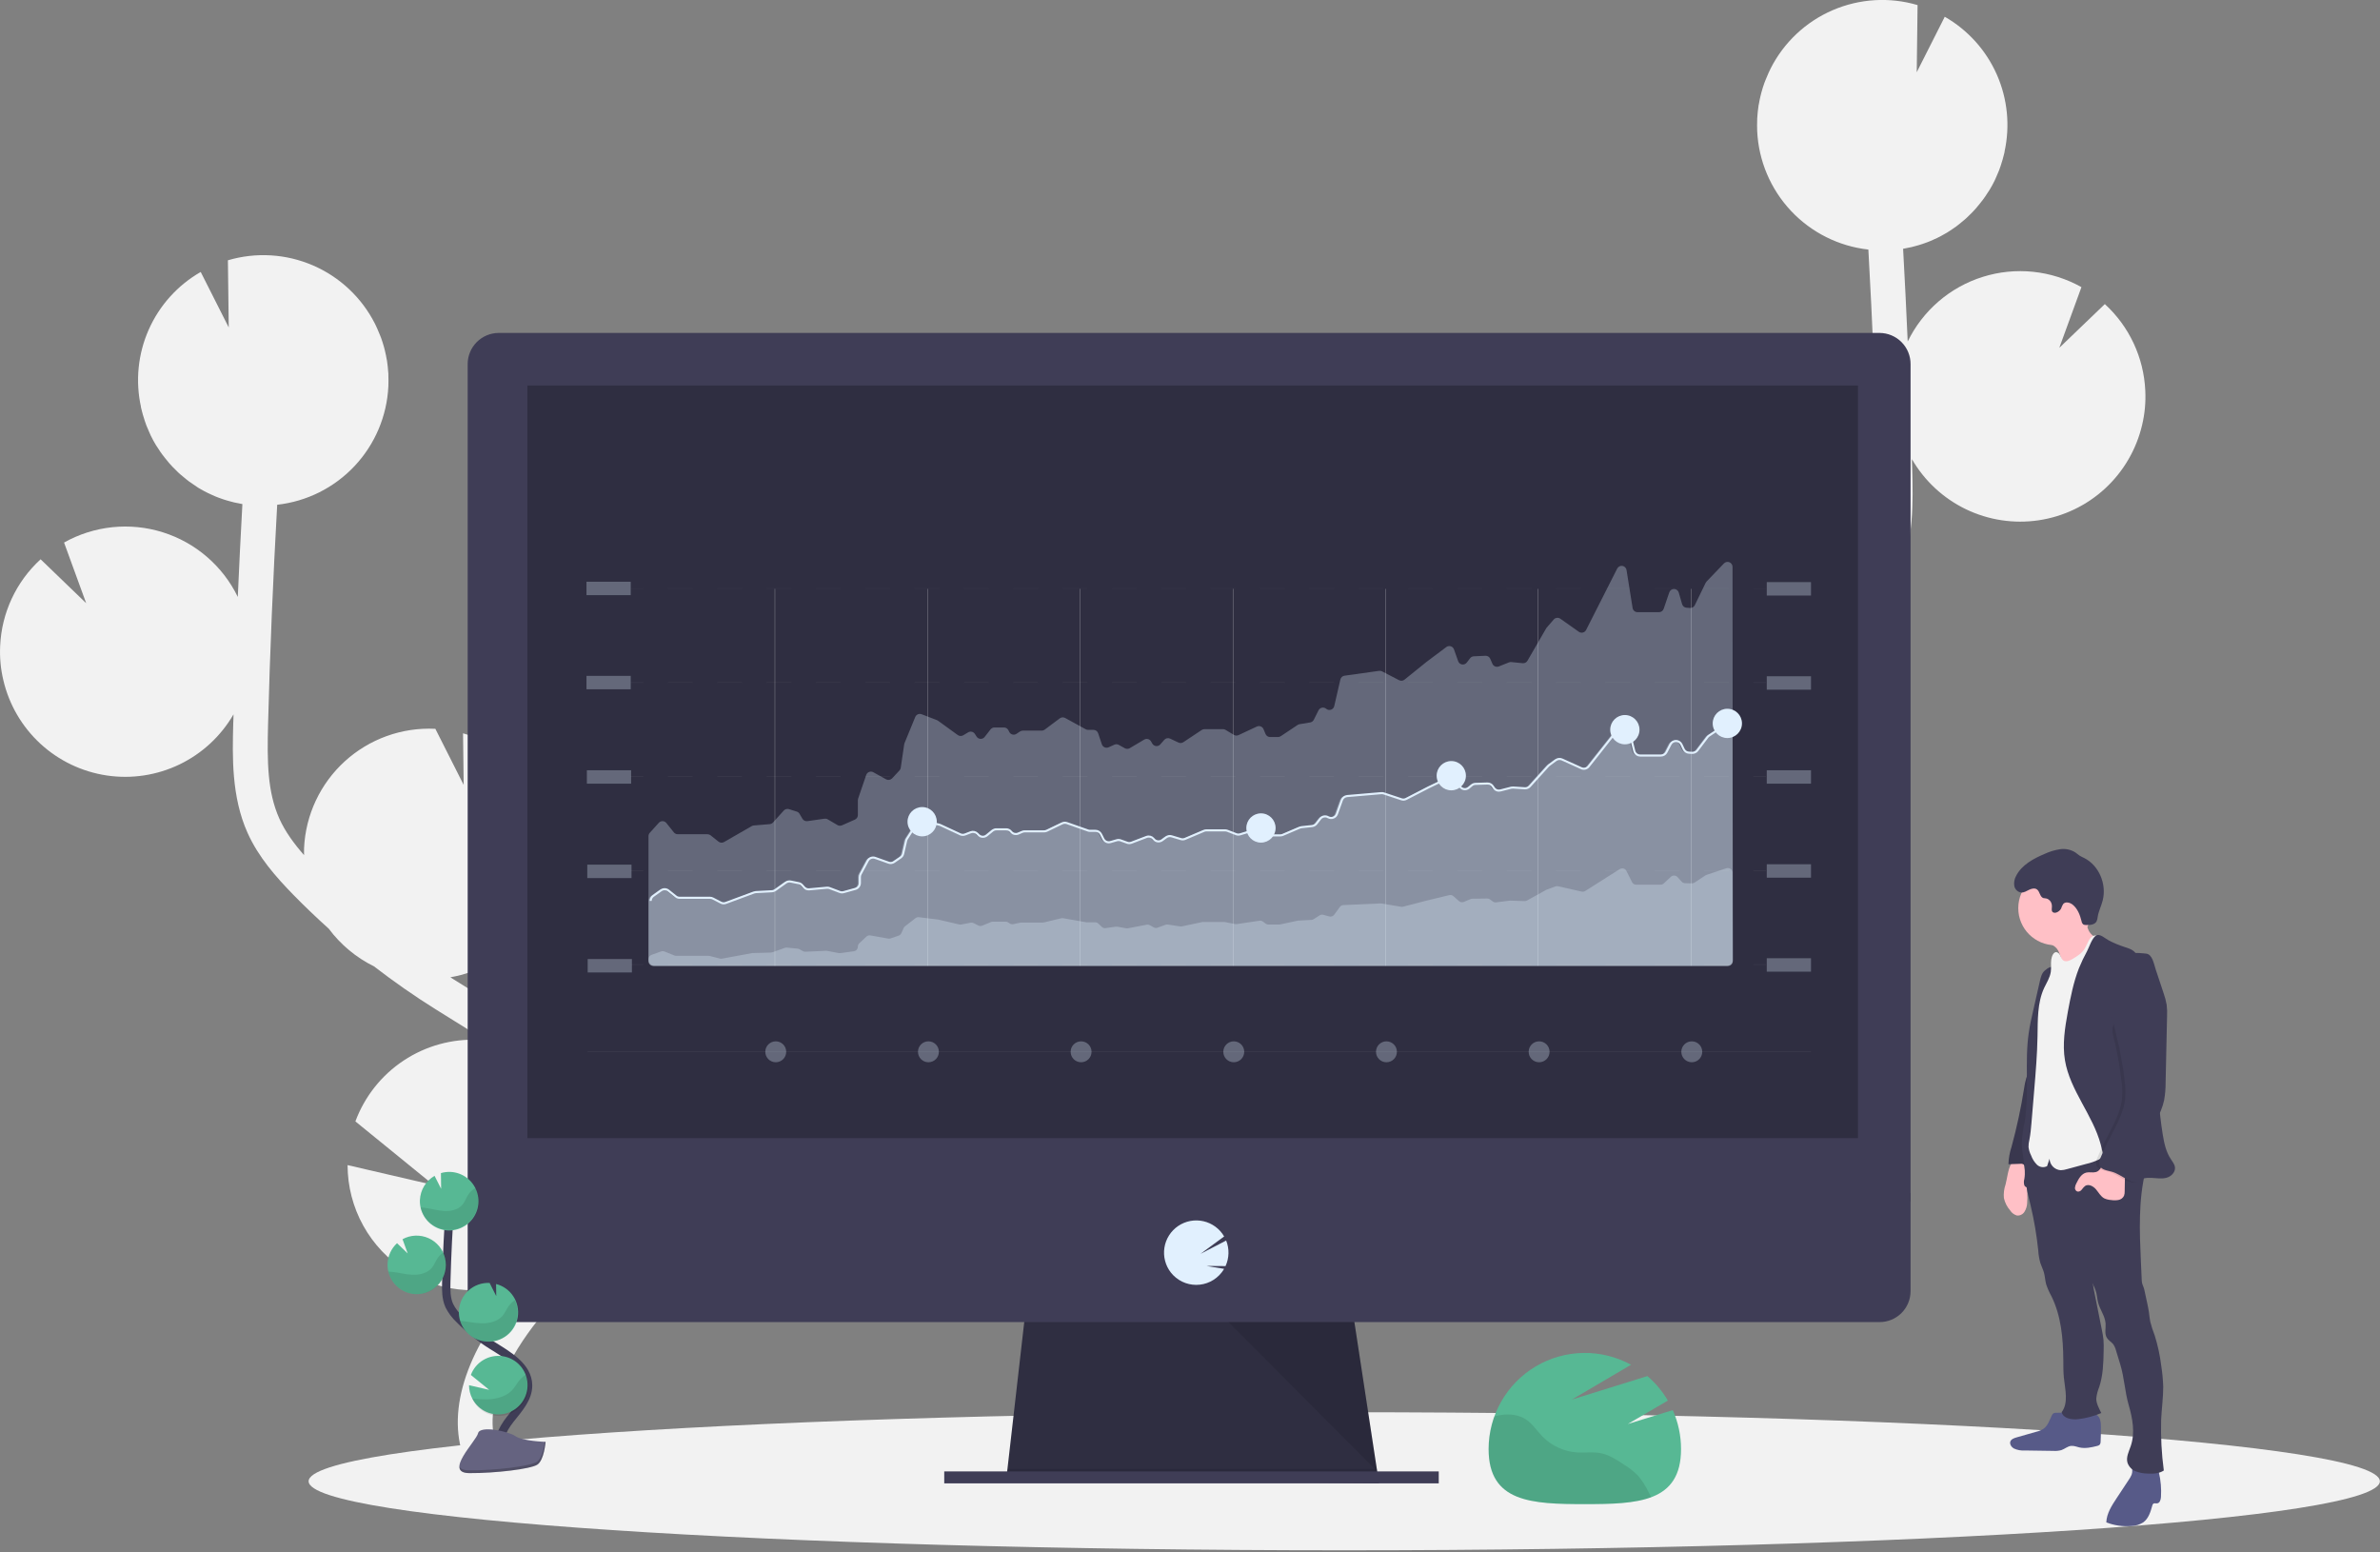 <svg width="1138" height="742" viewBox="0 0 1138 742" fill="none" xmlns="http://www.w3.org/2000/svg">
<rect x="0" y="0" width="1138" height="742" fill="#808080" stroke="none"/>
<g clip-path="url(#clip0)">
<path d="M223.43 472.27L217.14 468.36C216.54 467.99 215.95 467.59 215.35 467.21C228.741 464.911 240.953 458.125 249.976 447.967C259 437.809 264.299 424.883 265.003 411.314C265.707 397.745 261.773 384.34 253.849 373.302C245.925 362.265 234.482 354.252 221.4 350.58L221.71 375.25L208.16 348.42H207.97C200.118 348.053 192.271 349.236 184.876 351.902C177.482 354.568 170.685 358.665 164.873 363.958C159.062 369.251 154.351 375.637 151.008 382.751C147.665 389.865 145.756 397.568 145.39 405.42C145.33 406.56 145.39 407.69 145.39 408.82C140.68 403.44 136.39 397.67 133.56 391.35C127.83 378.56 127.72 364.06 128.17 346.45C129.07 311.54 130.58 276.37 132.54 241.31C146.689 239.735 159.814 233.167 169.557 222.786C179.3 212.405 185.024 198.891 185.7 184.67C185.78 182.84 185.75 181.03 185.7 179.24C185.7 178.79 185.7 178.34 185.63 177.9C185.51 176.16 185.35 174.44 185.08 172.74C185.08 172.46 184.98 172.19 184.93 171.92C184.69 170.48 184.39 169.06 184.05 167.65C183.92 167.13 183.79 166.65 183.65 166.08C183.23 164.56 182.77 163.08 182.23 161.57C182.05 161.08 181.84 160.57 181.65 160.11C181.23 159.02 180.77 157.94 180.28 156.88C180.02 156.32 179.77 155.76 179.5 155.21C179.42 155.07 179.37 154.92 179.29 154.78C172.971 142.294 162.473 132.42 149.624 126.876C136.775 121.332 122.389 120.47 108.97 124.44L109.37 156.54L95.97 130.02C84.951 136.333 76.238 146.002 71.102 157.616C65.966 169.23 64.676 182.181 67.42 194.58H67.36C67.45 195.01 67.58 195.41 67.68 195.84C67.87 196.63 68.07 197.41 68.29 198.19C68.57 199.19 68.89 200.19 69.22 201.19C69.47 201.92 69.71 202.66 69.99 203.39C70.4 204.45 70.86 205.48 71.32 206.51C71.59 207.11 71.83 207.73 72.12 208.32C72.88 209.873 73.707 211.383 74.6 212.85C74.91 213.37 75.26 213.85 75.6 214.36C76.24 215.36 76.88 216.36 77.6 217.29C78.03 217.88 78.49 218.44 78.94 219.02C79.6 219.85 80.27 220.67 80.94 221.46C81.43 222.03 81.94 222.57 82.45 223.12C83.19 223.89 83.94 224.64 84.72 225.38C85.23 225.87 85.72 226.38 86.29 226.84C87.17 227.62 88.09 228.37 89.02 229.1C89.49 229.46 89.95 229.85 90.43 230.21C91.85 231.21 93.31 232.21 94.82 233.21C95.1 233.39 95.41 233.53 95.69 233.7C96.96 234.44 98.24 235.14 99.56 235.79C100.13 236.07 100.71 236.31 101.29 236.57C102.37 237.06 103.46 237.57 104.58 237.95C105.23 238.2 105.89 238.43 106.58 238.66C107.68 239.03 108.8 239.37 109.93 239.66C110.59 239.84 111.26 240.03 111.93 240.19C113.15 240.48 114.4 240.72 115.66 240.94L115.9 240.99C115.08 255.777 114.347 270.573 113.7 285.38C110.136 278.049 105.11 271.524 98.933 266.206C92.755 260.887 85.555 256.888 77.776 254.453C69.996 252.018 61.801 251.199 53.694 252.046C45.587 252.894 37.738 255.389 30.63 259.38L41.21 288.38L19.42 267.38C7.751 278.05 0.795 292.915 0.08 308.71C-0.199 314.251 0.313 319.803 1.6 325.2C4.336 336.876 10.517 347.46 19.342 355.581C28.166 363.701 39.227 368.983 51.09 370.741C62.952 372.499 75.07 370.652 85.87 365.44C96.67 360.228 105.655 351.891 111.66 341.51C111.66 343.01 111.56 344.51 111.52 346.02C111.12 361.56 110.62 380.9 118.37 398.17C123.62 409.87 132.06 419.37 140.37 427.89C145.8 433.44 151.43 438.8 157.2 443.99C162.875 451.622 170.286 457.792 178.82 461.99C188.3 469.3 198.12 476.17 208.27 482.51L214.61 486.45C220.31 489.98 226.15 493.61 231.87 497.38C230.87 497.28 229.87 497.17 228.87 497.12C216.179 496.529 203.629 499.989 193.034 506.999C182.439 514.01 174.348 524.208 169.93 536.12L207.33 566.55L166.19 557.01C166.203 567.132 168.781 577.085 173.683 585.941C178.585 594.796 185.652 602.265 194.223 607.649C202.793 613.033 212.589 616.157 222.695 616.729C232.8 617.301 242.886 615.302 252.01 610.92C251.09 612.08 250.163 613.233 249.23 614.38C247.39 616.667 245.573 618.94 243.78 621.2C219.44 652.02 212.67 681.29 224.72 703.6L239.38 695.68C227.65 673.97 245.29 646.17 256.85 631.53C258.61 629.297 260.397 627.063 262.21 624.83C277.78 605.46 295.4 583.58 294.97 556.7C294.32 516.21 254.97 491.85 223.43 472.27Z" fill="#F2F2F2"/>
<path d="M802.44 350.27L808.73 346.36C809.33 345.99 809.92 345.59 810.52 345.21C797.131 342.905 784.924 336.113 775.906 325.951C766.888 315.789 761.595 302.862 760.897 289.293C760.199 275.725 764.137 262.323 772.065 251.289C779.993 240.256 791.438 232.247 804.52 228.58L804.21 253.25L817.76 226.42H817.93C825.782 226.053 833.629 227.236 841.024 229.902C848.418 232.568 855.215 236.665 861.027 241.958C866.838 247.251 871.549 253.637 874.892 260.751C878.235 267.865 880.144 275.568 880.51 283.42C880.57 284.56 880.51 285.69 880.51 286.82C885.22 281.44 889.51 275.67 892.34 269.35C898.07 256.56 898.18 242.06 897.73 224.45C896.83 189.54 895.32 154.37 893.36 119.31C879.211 117.735 866.086 111.167 856.343 100.786C846.6 90.405 840.876 76.891 840.2 62.67C840.12 60.84 840.15 59.03 840.2 57.24C840.2 56.79 840.2 56.34 840.27 55.9C840.39 54.16 840.55 52.44 840.82 50.74C840.82 50.46 840.92 50.19 840.97 49.92C841.21 48.48 841.51 47.06 841.85 45.65C841.98 45.13 842.11 44.65 842.25 44.08C842.67 42.56 843.13 41.08 843.67 39.57C843.85 39.08 844.06 38.57 844.25 38.11C844.67 37.02 845.13 35.94 845.62 34.88C845.88 34.32 846.13 33.76 846.41 33.21C846.48 33.07 846.53 32.92 846.61 32.78C852.926 20.301 863.417 10.43 876.257 4.885C889.098 -0.66 903.475 -1.529 916.89 2.43L916.49 34.53L929.89 8.01C940.913 14.322 949.629 23.992 954.767 35.608C959.905 47.224 961.195 60.178 958.45 72.58H958.51C958.42 73.01 958.29 73.41 958.19 73.84C958 74.63 957.8 75.41 957.58 76.19C957.3 77.19 956.98 78.19 956.65 79.19C956.4 79.92 956.16 80.66 955.88 81.39C955.47 82.45 955.01 83.48 954.55 84.51C954.28 85.11 954.04 85.73 953.75 86.32C952.99 87.873 952.163 89.383 951.27 90.85C950.96 91.37 950.61 91.85 950.27 92.36C949.63 93.36 948.99 94.36 948.27 95.29C947.84 95.88 947.38 96.44 946.93 97.02C946.27 97.85 945.6 98.67 944.93 99.46C944.44 100.03 943.93 100.57 943.42 101.12C942.69 101.89 941.93 102.64 941.15 103.38C940.64 103.87 940.15 104.38 939.58 104.84C938.7 105.62 937.78 106.37 936.85 107.1C936.38 107.46 935.92 107.85 935.44 108.21C934.02 109.21 932.56 110.21 931.05 111.16C930.77 111.34 930.46 111.48 930.18 111.65C928.91 112.39 927.63 113.09 926.31 113.74C925.74 114.02 925.16 114.26 924.58 114.52C923.5 115.01 922.41 115.52 921.29 115.9C920.64 116.15 919.98 116.38 919.29 116.61C918.19 116.98 917.07 117.32 915.94 117.61C915.28 117.79 914.61 117.98 913.94 118.14C912.72 118.43 911.47 118.67 910.21 118.89H909.97C910.79 133.683 911.523 148.48 912.17 163.28C915.734 155.949 920.76 149.424 926.937 144.106C933.115 138.787 940.315 134.788 948.094 132.353C955.874 129.918 964.069 129.099 972.176 129.946C980.283 130.794 988.132 133.289 995.24 137.28L984.66 166.28L1006.43 145.38C1018.1 156.05 1025.05 170.915 1025.77 186.71C1026.05 192.251 1025.54 197.803 1024.25 203.2C1021.51 214.876 1015.33 225.46 1006.51 233.581C997.684 241.701 986.623 246.983 974.76 248.741C962.898 250.499 950.78 248.652 939.98 243.44C929.18 238.228 920.195 229.891 914.19 219.51C914.19 221.01 914.3 222.51 914.33 224.02C914.73 239.56 915.23 258.9 907.48 276.17C902.23 287.87 893.79 297.37 885.48 305.89C880.05 311.44 874.42 316.8 868.65 321.99C862.975 329.621 855.564 335.792 847.03 339.99C837.55 347.3 827.73 354.17 817.58 360.51L811.24 364.45C805.54 367.98 799.7 371.61 793.98 375.38C794.98 375.28 795.98 375.17 796.98 375.12C809.671 374.529 822.221 377.988 832.816 384.999C843.411 392.01 851.502 402.208 855.92 414.12L818.52 444.55L859.66 435.01C859.647 445.132 857.069 455.085 852.167 463.94C847.265 472.796 840.198 480.264 831.627 485.648C823.057 491.033 813.261 494.157 803.155 494.729C793.05 495.301 782.964 493.302 773.84 488.92C774.76 490.08 775.687 491.233 776.62 492.38C778.46 494.667 780.277 496.94 782.07 499.2C806.41 530.02 813.18 559.29 801.13 581.6L786.47 573.68C798.2 551.97 780.56 524.17 769 509.53C767.24 507.297 765.453 505.063 763.64 502.83C748.09 483.51 730.47 461.61 730.9 434.75C731.55 394.21 770.86 369.85 802.44 350.27Z" fill="#F2F2F2"/>
<path d="M642.75 741.16C916.23 741.16 1137.93 726.386 1137.93 708.16C1137.93 689.935 916.23 675.16 642.75 675.16C369.27 675.16 147.57 689.935 147.57 708.16C147.57 726.386 369.27 741.16 642.75 741.16Z" fill="#F2F2F2"/>
<path d="M659.38 709.16L481.19 706.88L481.71 702.31L490.33 626.92H646.82L658.33 702.31L659.21 708.02L659.38 709.16Z" fill="#2F2E41"/>
<path opacity="0.1" d="M659.21 708.02H570.28L481.19 706.88L481.71 702.31H658.33L659.21 708.02Z" fill="black"/>
<path d="M687.94 703.45H451.49V709.16H687.94V703.45Z" fill="#3F3D56"/>
<path d="M913.54 174.11C913.549 172.157 913.174 170.222 912.435 168.414C911.696 166.606 910.609 164.962 909.234 163.575C907.86 162.187 906.226 161.084 904.425 160.329C902.625 159.573 900.693 159.179 898.74 159.17H238.42C236.467 159.179 234.535 159.573 232.735 160.329C230.934 161.084 229.3 162.187 227.926 163.575C226.552 164.962 225.464 166.606 224.725 168.414C223.986 170.222 223.611 172.157 223.62 174.11V574.37H913.54V174.11Z" fill="#3F3D56"/>
<path d="M223.62 570.38V617.26C223.62 621.185 225.179 624.95 227.955 627.725C230.73 630.501 234.495 632.06 238.42 632.06H898.74C902.665 632.06 906.43 630.501 909.205 627.725C911.981 624.95 913.54 621.185 913.54 617.26V570.38H223.62Z" fill="#3F3D56"/>
<path d="M888.4 184.3H252.17V544.11H888.4V184.3Z" fill="#2F2E41"/>
<path d="M571.97 614.27C574.306 614.273 576.612 613.744 578.714 612.723C580.816 611.703 582.657 610.217 584.1 608.38C584.541 607.819 584.942 607.227 585.3 606.61L576.84 605.22L585.99 605.29C586.866 603.38 587.344 601.311 587.396 599.211C587.447 597.11 587.071 595.021 586.29 593.07L574.01 599.44L585.33 591.12C584.267 589.293 582.839 587.703 581.136 586.451C579.433 585.199 577.49 584.31 575.429 583.84C573.368 583.37 571.232 583.329 569.154 583.719C567.077 584.11 565.101 584.923 563.351 586.109C561.601 587.295 560.113 588.828 558.981 590.613C557.848 592.399 557.095 594.397 556.768 596.486C556.44 598.575 556.546 600.708 557.078 602.754C557.61 604.8 558.557 606.715 559.86 608.38V608.38C561.301 610.215 563.139 611.698 565.237 612.719C567.335 613.739 569.637 614.269 571.97 614.27Z" fill="#E1F0FE"/>
<path opacity="0.1" d="M587.42 632.06L658.51 703.45L647.6 632.06H587.42Z" fill="black"/>
<path d="M778.35 680.78L797.5 669.58C794.906 665.163 791.598 661.206 787.71 657.87L751.6 669.1L779.89 652.46C772.885 648.622 765.001 646.675 757.014 646.81C749.027 646.945 741.214 649.157 734.341 653.228C727.469 657.3 721.776 663.091 717.822 670.032C713.868 676.972 711.789 684.822 711.79 692.81C711.79 718.22 732.39 719.1 757.79 719.1C783.19 719.1 803.79 718.22 803.79 692.81C803.798 686.383 802.455 680.025 799.85 674.15L778.35 680.78Z" fill="#57B894"/>
<path opacity="0.1" d="M783.23 705.48C781.187 703.439 778.908 701.649 776.44 700.15C772.97 697.84 769.37 695.49 765.27 694.7C761.68 694.01 757.96 694.59 754.27 694.39C747.903 693.999 741.91 691.251 737.46 686.68C734.84 683.98 732.79 680.68 729.64 678.59C726.25 676.37 721.95 675.89 717.94 676.44C716.771 676.614 715.612 676.855 714.47 677.16C712.664 682.162 711.744 687.441 711.75 692.76C711.75 718.17 732.35 719.05 757.75 719.05C770.08 719.05 781.28 718.84 789.54 715.72L788.16 713.14C786.847 710.388 785.19 707.815 783.23 705.48V705.48Z" fill="black"/>
<path opacity="0.3" d="M301.58 323.11H280.43V329.53H301.58V323.11Z" fill="#E1F0FE"/>
<path opacity="0.3" d="M865.93 323.3H844.78V329.72H865.93V323.3Z" fill="#E1F0FE"/>
<path opacity="0.3" d="M301.77 368.24H280.62V374.66H301.77V368.24Z" fill="#E1F0FE"/>
<path opacity="0.3" d="M301.96 413.37H280.81V419.79H301.96V413.37Z" fill="#E1F0FE"/>
<path opacity="0.3" d="M302.15 458.49H281V464.91H302.15V458.49Z" fill="#E1F0FE"/>
<g opacity="0.2">
<path opacity="0.2" d="M307.58 326.2H301.58V326.45H307.58V326.2Z" fill="#F2F2F2"/>
<path opacity="0.2" d="M826.61 326.45H814.82V326.2H826.61V326.45ZM803.02 326.45H791.23V326.2H803.02V326.45ZM779.43 326.45H767.63V326.2H779.43V326.45ZM755.84 326.45H744.04V326.2H755.84V326.45ZM732.25 326.45H720.45V326.2H732.25V326.45ZM708.65 326.45H696.86V326.2H708.65V326.45ZM685.06 326.45H673.26V326.2H685.06V326.45ZM661.47 326.45H649.67V326.2H661.47V326.45ZM637.88 326.45H626.08V326.2H637.88V326.45ZM614.28 326.45H602.49V326.2H614.28V326.45ZM590.69 326.45H578.89V326.2H590.69V326.45ZM567.1 326.45H555.3V326.2H567.1V326.45ZM543.51 326.45H531.71V326.2H543.51V326.45ZM519.91 326.45H508.12V326.2H519.91V326.45ZM496.32 326.45H484.53V326.2H496.32V326.45ZM472.73 326.45H460.97V326.2H472.77L472.73 326.45ZM449.14 326.45H437.34V326.2H449.14V326.45ZM425.54 326.45H413.75V326.2H425.54V326.45ZM401.95 326.45H390.16V326.2H401.97L401.95 326.45ZM378.36 326.45H366.56V326.2H378.36V326.45ZM354.77 326.45H342.97V326.2H354.77V326.45ZM331.17 326.45H319.38V326.2H331.17V326.45Z" fill="#F2F2F2"/>
<path opacity="0.2" d="M844.41 326.2H838.41V326.45H844.41V326.2Z" fill="#F2F2F2"/>
<path opacity="0.2" d="M307.58 326.2H301.58V326.45H307.58V326.2Z" fill="#F2F2F2"/>
<path opacity="0.2" d="M826.61 326.45H814.82V326.2H826.61V326.45ZM803.02 326.45H791.23V326.2H803.02V326.45ZM779.43 326.45H767.63V326.2H779.43V326.45ZM755.84 326.45H744.04V326.2H755.84V326.45ZM732.25 326.45H720.45V326.2H732.25V326.45ZM708.65 326.45H696.86V326.2H708.65V326.45ZM685.06 326.45H673.26V326.2H685.06V326.45ZM661.47 326.45H649.67V326.2H661.47V326.45ZM637.88 326.45H626.08V326.2H637.88V326.45ZM614.28 326.45H602.49V326.2H614.28V326.45ZM590.69 326.45H578.89V326.2H590.69V326.45ZM567.1 326.45H555.3V326.2H567.1V326.45ZM543.51 326.45H531.71V326.2H543.51V326.45ZM519.91 326.45H508.12V326.2H519.91V326.45ZM496.32 326.45H484.53V326.2H496.32V326.45ZM472.73 326.45H460.97V326.2H472.77L472.73 326.45ZM449.14 326.45H437.34V326.2H449.14V326.45ZM425.54 326.45H413.75V326.2H425.54V326.45ZM401.95 326.45H390.16V326.2H401.97L401.95 326.45ZM378.36 326.45H366.56V326.2H378.36V326.45ZM354.77 326.45H342.97V326.2H354.77V326.45ZM331.17 326.45H319.38V326.2H331.17V326.45Z" fill="#F2F2F2"/>
<path opacity="0.2" d="M844.41 326.2H838.41V326.45H844.41V326.2Z" fill="#F2F2F2"/>
</g>
<path opacity="0.3" d="M301.58 278.11H280.43V284.53H301.58V278.11Z" fill="#E1F0FE"/>
<path opacity="0.3" d="M865.93 278.3H844.78V284.72H865.93V278.3Z" fill="#E1F0FE"/>
<g opacity="0.2">
<path opacity="0.2" d="M307.58 281.2H301.58V281.45H307.58V281.2Z" fill="#F2F2F2"/>
<path opacity="0.2" d="M826.61 281.45H814.82V281.2H826.61V281.45ZM803.02 281.45H791.23V281.2H803.02V281.45ZM779.43 281.45H767.63V281.2H779.43V281.45ZM755.84 281.45H744.04V281.2H755.84V281.45ZM732.25 281.45H720.45V281.2H732.25V281.45ZM708.65 281.45H696.86V281.2H708.65V281.45ZM685.06 281.45H673.26V281.2H685.06V281.45ZM661.47 281.45H649.67V281.2H661.47V281.45ZM637.88 281.45H626.08V281.2H637.88V281.45ZM614.28 281.45H602.49V281.2H614.28V281.45ZM590.69 281.45H578.89V281.2H590.69V281.45ZM567.1 281.45H555.3V281.2H567.1V281.45ZM543.51 281.45H531.71V281.2H543.51V281.45ZM519.91 281.45H508.12V281.2H519.91V281.45ZM496.32 281.45H484.53V281.2H496.32V281.45ZM472.73 281.45H460.97V281.2H472.77L472.73 281.45ZM449.14 281.45H437.34V281.2H449.14V281.45ZM425.54 281.45H413.75V281.2H425.54V281.45ZM401.95 281.45H390.16V281.2H401.97L401.95 281.45ZM378.36 281.45H366.56V281.2H378.36V281.45ZM354.77 281.45H342.97V281.2H354.77V281.45ZM331.17 281.45H319.38V281.2H331.17V281.45Z" fill="#F2F2F2"/>
<path opacity="0.2" d="M844.41 281.2H838.41V281.45H844.41V281.2Z" fill="#F2F2F2"/>
</g>
<path opacity="0.3" d="M865.93 368.24H844.78V374.66H865.93V368.24Z" fill="#E1F0FE"/>
<g opacity="0.2">
<path opacity="0.2" d="M307.58 371.14H301.58V371.39H307.58V371.14Z" fill="#F2F2F2"/>
<path opacity="0.2" d="M826.61 371.38H814.82V371.13H826.61V371.38ZM803.02 371.38H791.23V371.13H803.02V371.38ZM779.43 371.38H767.63V371.13H779.43V371.38ZM755.84 371.38H744.04V371.13H755.84V371.38ZM732.25 371.38H720.45V371.13H732.25V371.38ZM708.65 371.38H696.86V371.13H708.65V371.38ZM685.06 371.38H673.26V371.13H685.06V371.38ZM661.47 371.38H649.67V371.13H661.47V371.38ZM637.88 371.38H626.08V371.13H637.88V371.38ZM614.28 371.38H602.49V371.13H614.28V371.38ZM590.69 371.38H578.89V371.13H590.69V371.38ZM567.1 371.38H555.3V371.13H567.1V371.38ZM543.51 371.38H531.71V371.13H543.51V371.38ZM519.91 371.38H508.12V371.13H519.91V371.38ZM496.32 371.38H484.53V371.13H496.32V371.38ZM472.73 371.38H460.97V371.13H472.77L472.73 371.38ZM449.14 371.38H437.34V371.13H449.14V371.38ZM425.54 371.38H413.75V371.13H425.54V371.38ZM401.95 371.38H390.16V371.13H401.97L401.95 371.38ZM378.36 371.38H366.56V371.13H378.36V371.38ZM354.77 371.38H342.97V371.13H354.77V371.38ZM331.17 371.38H319.38V371.13H331.17V371.38Z" fill="#F2F2F2"/>
<path opacity="0.2" d="M844.41 371.14H838.41V371.39H844.41V371.14Z" fill="#F2F2F2"/>
<path opacity="0.2" d="M307.58 371.14H301.58V371.39H307.58V371.14Z" fill="#F2F2F2"/>
<path opacity="0.2" d="M826.61 371.38H814.82V371.13H826.61V371.38ZM803.02 371.38H791.23V371.13H803.02V371.38ZM779.43 371.38H767.63V371.13H779.43V371.38ZM755.84 371.38H744.04V371.13H755.84V371.38ZM732.25 371.38H720.45V371.13H732.25V371.38ZM708.65 371.38H696.86V371.13H708.65V371.38ZM685.06 371.38H673.26V371.13H685.06V371.38ZM661.47 371.38H649.67V371.13H661.47V371.38ZM637.88 371.38H626.08V371.13H637.88V371.38ZM614.28 371.38H602.49V371.13H614.28V371.38ZM590.69 371.38H578.89V371.13H590.69V371.38ZM567.1 371.38H555.3V371.13H567.1V371.38ZM543.51 371.38H531.71V371.13H543.51V371.38ZM519.91 371.38H508.12V371.13H519.91V371.38ZM496.32 371.38H484.53V371.13H496.32V371.38ZM472.73 371.38H460.97V371.13H472.77L472.73 371.38ZM449.14 371.38H437.34V371.13H449.14V371.38ZM425.54 371.38H413.75V371.13H425.54V371.38ZM401.95 371.38H390.16V371.13H401.97L401.95 371.38ZM378.36 371.38H366.56V371.13H378.36V371.38ZM354.77 371.38H342.97V371.13H354.77V371.38ZM331.17 371.38H319.38V371.13H331.17V371.38Z" fill="#F2F2F2"/>
<path opacity="0.2" d="M844.41 371.14H838.41V371.39H844.41V371.14Z" fill="#F2F2F2"/>
</g>
<path opacity="0.3" d="M865.93 413.18H844.78V419.6H865.93V413.18Z" fill="#E1F0FE"/>
<g opacity="0.2">
<path opacity="0.2" d="M307.58 416.07H301.58V416.32H307.58V416.07Z" fill="#F2F2F2"/>
<path opacity="0.2" d="M826.61 416.32H814.82V416.07H826.61V416.32ZM803.02 416.32H791.23V416.07H803.02V416.32ZM779.43 416.32H767.63V416.07H779.43V416.32ZM755.84 416.32H744.04V416.07H755.84V416.32ZM732.25 416.32H720.45V416.07H732.25V416.32ZM708.65 416.32H696.86V416.07H708.65V416.32ZM685.06 416.32H673.26V416.07H685.06V416.32ZM661.47 416.32H649.67V416.07H661.47V416.32ZM637.88 416.32H626.08V416.07H637.88V416.32ZM614.28 416.32H602.49V416.07H614.28V416.32ZM590.69 416.32H578.89V416.07H590.69V416.32ZM567.1 416.32H555.3V416.07H567.1V416.32ZM543.51 416.32H531.71V416.07H543.51V416.32ZM519.91 416.32H508.12V416.07H519.91V416.32ZM496.32 416.32H484.53V416.07H496.32V416.32ZM472.73 416.32H460.97V416.07H472.77L472.73 416.32ZM449.14 416.32H437.34V416.07H449.14V416.32ZM425.54 416.32H413.75V416.07H425.54V416.32ZM401.95 416.32H390.16V416.07H401.97L401.95 416.32ZM378.36 416.32H366.56V416.07H378.36V416.32ZM354.77 416.32H342.97V416.07H354.77V416.32ZM331.17 416.32H319.38V416.07H331.17V416.32Z" fill="#F2F2F2"/>
<path opacity="0.2" d="M844.41 416.07H838.41V416.32H844.41V416.07Z" fill="#F2F2F2"/>
<path opacity="0.2" d="M307.58 416.07H301.58V416.32H307.58V416.07Z" fill="#F2F2F2"/>
<path opacity="0.2" d="M826.61 416.32H814.82V416.07H826.61V416.32ZM803.02 416.32H791.23V416.07H803.02V416.32ZM779.43 416.32H767.63V416.07H779.43V416.32ZM755.84 416.32H744.04V416.07H755.84V416.32ZM732.25 416.32H720.45V416.07H732.25V416.32ZM708.65 416.32H696.86V416.07H708.65V416.32ZM685.06 416.32H673.26V416.07H685.06V416.32ZM661.47 416.32H649.67V416.07H661.47V416.32ZM637.88 416.32H626.08V416.07H637.88V416.32ZM614.28 416.32H602.49V416.07H614.28V416.32ZM590.69 416.32H578.89V416.07H590.69V416.32ZM567.1 416.32H555.3V416.07H567.1V416.32ZM543.51 416.32H531.71V416.07H543.51V416.32ZM519.91 416.32H508.12V416.07H519.91V416.32ZM496.32 416.32H484.53V416.07H496.32V416.32ZM472.73 416.32H460.97V416.07H472.77L472.73 416.32ZM449.14 416.32H437.34V416.07H449.14V416.32ZM425.54 416.32H413.75V416.07H425.54V416.32ZM401.95 416.32H390.16V416.07H401.97L401.95 416.32ZM378.36 416.32H366.56V416.07H378.36V416.32ZM354.77 416.32H342.97V416.07H354.77V416.32ZM331.17 416.32H319.38V416.07H331.17V416.32Z" fill="#F2F2F2"/>
<path opacity="0.2" d="M844.41 416.07H838.41V416.32H844.41V416.07Z" fill="#F2F2F2"/>
</g>
<path opacity="0.3" d="M865.93 458.11H844.78V464.53H865.93V458.11Z" fill="#E1F0FE"/>
<g opacity="0.2">
<path opacity="0.2" d="M307.58 461.01H301.58V461.26H307.58V461.01Z" fill="#F2F2F2"/>
<path opacity="0.2" d="M826.61 461.26H814.82V461.01H826.61V461.26ZM803.02 461.26H791.23V461.01H803.02V461.26ZM779.43 461.26H767.63V461.01H779.43V461.26ZM755.84 461.26H744.04V461.01H755.84V461.26ZM732.25 461.26H720.45V461.01H732.25V461.26ZM708.65 461.26H696.86V461.01H708.65V461.26ZM685.06 461.26H673.26V461.01H685.06V461.26ZM661.47 461.26H649.67V461.01H661.47V461.26ZM637.88 461.26H626.08V461.01H637.88V461.26ZM614.28 461.26H602.49V461.01H614.28V461.26ZM590.69 461.26H578.89V461.01H590.69V461.26ZM567.1 461.26H555.3V461.01H567.1V461.26ZM543.51 461.26H531.71V461.01H543.51V461.26ZM519.91 461.26H508.12V461.01H519.91V461.26ZM496.32 461.26H484.53V461.01H496.32V461.26ZM472.73 461.26H460.97V461.01H472.77L472.73 461.26ZM449.14 461.26H437.34V461.01H449.14V461.26ZM425.54 461.26H413.75V461.01H425.54V461.26ZM401.95 461.26H390.16V461.01H401.97L401.95 461.26ZM378.36 461.26H366.56V461.01H378.36V461.26ZM354.77 461.26H342.97V461.01H354.77V461.26ZM331.17 461.26H319.38V461.01H331.17V461.26Z" fill="#F2F2F2"/>
<path opacity="0.2" d="M844.41 461.01H838.41V461.26H844.41V461.01Z" fill="#F2F2F2"/>
<path opacity="0.2" d="M307.58 461.01H301.58V461.26H307.58V461.01Z" fill="#F2F2F2"/>
<path opacity="0.2" d="M826.61 461.26H814.82V461.01H826.61V461.26ZM803.02 461.26H791.23V461.01H803.02V461.26ZM779.43 461.26H767.63V461.01H779.43V461.26ZM755.84 461.26H744.04V461.01H755.84V461.26ZM732.25 461.26H720.45V461.01H732.25V461.26ZM708.65 461.26H696.86V461.01H708.65V461.26ZM685.06 461.26H673.26V461.01H685.06V461.26ZM661.47 461.26H649.67V461.01H661.47V461.26ZM637.88 461.26H626.08V461.01H637.88V461.26ZM614.28 461.26H602.49V461.01H614.28V461.26ZM590.69 461.26H578.89V461.01H590.69V461.26ZM567.1 461.26H555.3V461.01H567.1V461.26ZM543.51 461.26H531.71V461.01H543.51V461.26ZM519.91 461.26H508.12V461.01H519.91V461.26ZM496.32 461.26H484.53V461.01H496.32V461.26ZM472.73 461.26H460.97V461.01H472.77L472.73 461.26ZM449.14 461.26H437.34V461.01H449.14V461.26ZM425.54 461.26H413.75V461.01H425.54V461.26ZM401.95 461.26H390.16V461.01H401.97L401.95 461.26ZM378.36 461.26H366.56V461.01H378.36V461.26ZM354.77 461.26H342.97V461.01H354.77V461.26ZM331.17 461.26H319.38V461.01H331.17V461.26Z" fill="#F2F2F2"/>
<path opacity="0.2" d="M844.41 461.01H838.41V461.26H844.41V461.01Z" fill="#F2F2F2"/>
</g>
<path d="M370.53 281.51V461.7" stroke="#F2F2F2" stroke-width="0.1" stroke-miterlimit="10"/>
<path d="M443.53 281.51V461.7" stroke="#F2F2F2" stroke-width="0.1" stroke-miterlimit="10"/>
<path d="M516.53 281.51V461.7" stroke="#F2F2F2" stroke-width="0.1" stroke-miterlimit="10"/>
<path d="M589.53 281.51V461.7" stroke="#F2F2F2" stroke-width="0.1" stroke-miterlimit="10"/>
<path d="M662.53 281.51V461.7" stroke="#F2F2F2" stroke-width="0.1" stroke-miterlimit="10"/>
<path d="M735.53 281.51V461.7" stroke="#F2F2F2" stroke-width="0.1" stroke-miterlimit="10"/>
<path d="M808.53 281.51V461.7" stroke="#F2F2F2" stroke-width="0.1" stroke-miterlimit="10"/>
<path opacity="0.3" d="M824.32 269.35L815.97 278.05C815.801 278.232 815.66 278.437 815.55 278.66L810.37 289.33C810.164 289.759 809.833 290.115 809.421 290.352C809.009 290.59 808.534 290.697 808.06 290.66L806.4 290.53C805.918 290.496 805.458 290.314 805.083 290.01C804.707 289.706 804.434 289.294 804.3 288.83L802.7 283.29C802.56 282.805 802.27 282.378 801.871 282.07C801.472 281.762 800.985 281.589 800.48 281.577C799.976 281.565 799.482 281.713 799.068 282.002C798.654 282.29 798.343 282.703 798.18 283.18L795.49 291.06C795.331 291.53 795.028 291.938 794.624 292.227C794.221 292.516 793.737 292.671 793.24 292.67H782.97C782.406 292.668 781.862 292.465 781.433 292.099C781.005 291.733 780.72 291.226 780.63 290.67L777.73 272.52C777.653 272.023 777.42 271.564 777.065 271.209C776.711 270.853 776.252 270.62 775.756 270.542C775.259 270.464 774.751 270.546 774.304 270.776C773.858 271.005 773.495 271.371 773.27 271.82L758.4 301.17C758.247 301.474 758.03 301.741 757.764 301.953C757.498 302.166 757.189 302.319 756.859 302.401C756.529 302.484 756.185 302.494 755.85 302.432C755.516 302.37 755.198 302.236 754.92 302.04L746.08 295.8C745.598 295.461 745.007 295.313 744.422 295.383C743.837 295.453 743.299 295.737 742.91 296.18L739.56 300.05C739.461 300.164 739.374 300.288 739.3 300.42L730.36 315.89C730.133 316.286 729.796 316.608 729.389 316.816C728.983 317.024 728.524 317.108 728.07 317.06L722.62 316.52C722.239 316.483 721.855 316.538 721.5 316.68L716.62 318.63C716.055 318.843 715.43 318.832 714.872 318.6C714.314 318.368 713.867 317.931 713.62 317.38L712.55 314.93C712.357 314.491 712.036 314.121 711.63 313.868C711.223 313.614 710.749 313.489 710.27 313.51L704.69 313.77C704.345 313.785 704.007 313.876 703.701 314.036C703.395 314.197 703.128 314.424 702.92 314.7L701.34 316.76C701.08 317.1 700.733 317.363 700.336 317.521C699.938 317.68 699.505 317.727 699.083 317.66C698.661 317.592 698.264 317.411 697.936 317.137C697.608 316.862 697.361 316.504 697.22 316.1L695.22 310.45C695.097 310.098 694.892 309.781 694.623 309.523C694.354 309.265 694.028 309.075 693.672 308.967C693.315 308.859 692.938 308.836 692.571 308.901C692.204 308.966 691.858 309.116 691.56 309.34L682.06 316.46L671.56 324.93C671.201 325.218 670.767 325.396 670.309 325.442C669.851 325.488 669.389 325.401 668.98 325.19L660.83 320.96C660.393 320.736 659.897 320.652 659.41 320.72L642.9 323.03C642.421 323.094 641.974 323.303 641.617 323.628C641.259 323.953 641.009 324.379 640.9 324.85L637.97 337.58C637.879 337.977 637.687 338.344 637.412 338.645C637.137 338.946 636.79 339.172 636.403 339.299C636.016 339.427 635.602 339.453 635.203 339.374C634.803 339.295 634.43 339.115 634.12 338.85V338.85C633.846 338.616 633.522 338.447 633.173 338.357C632.824 338.266 632.459 338.256 632.105 338.328C631.752 338.399 631.419 338.55 631.132 338.768C630.846 338.987 630.612 339.268 630.45 339.59L628.2 344.1C628.031 344.433 627.787 344.722 627.487 344.945C627.186 345.167 626.838 345.316 626.47 345.38L621.36 346.23C621.031 346.287 620.717 346.413 620.44 346.6L612.39 351.96C612.003 352.22 611.547 352.36 611.08 352.36H607.31C606.847 352.361 606.393 352.226 606.006 351.972C605.618 351.717 605.314 351.355 605.13 350.93L604.13 348.54C604.003 348.25 603.819 347.989 603.589 347.772C603.359 347.554 603.088 347.385 602.791 347.274C602.495 347.163 602.179 347.113 601.863 347.126C601.547 347.139 601.236 347.215 600.95 347.35L592.21 351.44C591.858 351.605 591.47 351.682 591.081 351.663C590.693 351.643 590.314 351.529 589.98 351.33L585.98 348.92C585.611 348.699 585.19 348.581 584.76 348.58H575.93C575.464 348.581 575.008 348.721 574.62 348.98L565.81 354.83C565.471 355.055 565.079 355.189 564.672 355.219C564.266 355.249 563.859 355.173 563.49 355L559.49 353.11C559.024 352.892 558.5 352.832 557.996 352.938C557.493 353.045 557.038 353.312 556.7 353.7L554.8 355.87C554.552 356.157 554.237 356.381 553.884 356.521C553.531 356.661 553.149 356.713 552.771 356.674C552.393 356.635 552.03 356.505 551.713 356.295C551.396 356.085 551.134 355.802 550.95 355.47L550.38 354.47C550.226 354.194 550.017 353.951 549.768 353.757C549.518 353.562 549.232 353.42 548.926 353.338C548.62 353.256 548.301 353.236 547.987 353.279C547.674 353.322 547.372 353.428 547.1 353.59L540.17 357.7C539.811 357.906 539.404 358.015 538.99 358.015C538.576 358.015 538.169 357.906 537.81 357.7L534.95 356.11C534.627 355.928 534.266 355.825 533.896 355.809C533.526 355.794 533.157 355.866 532.82 356.02L530.1 357.26C529.794 357.397 529.463 357.468 529.128 357.469C528.792 357.47 528.461 357.4 528.154 357.264C527.848 357.128 527.573 356.93 527.349 356.681C527.124 356.432 526.954 356.139 526.85 355.82L525.09 350.58C524.94 350.099 524.639 349.679 524.232 349.382C523.826 349.085 523.334 348.926 522.83 348.93H520.27C519.867 348.931 519.471 348.828 519.12 348.63L509.29 343.24C508.89 343.024 508.436 342.926 507.982 342.96C507.529 342.994 507.094 343.157 506.73 343.43L499.52 348.83C499.111 349.137 498.612 349.302 498.1 349.3H489.03C488.563 349.3 488.107 349.439 487.72 349.7L486.02 350.83C485.74 351.017 485.424 351.143 485.092 351.199C484.76 351.254 484.42 351.239 484.094 351.152C483.769 351.066 483.466 350.912 483.204 350.699C482.943 350.487 482.73 350.221 482.58 349.92L482.17 349.11C481.976 348.714 481.674 348.38 481.299 348.146C480.924 347.913 480.492 347.79 480.05 347.79H475.5C475.139 347.791 474.783 347.874 474.459 348.033C474.134 348.193 473.851 348.424 473.63 348.71L470.81 352.32C470.576 352.619 470.274 352.858 469.929 353.016C469.583 353.174 469.205 353.247 468.826 353.229C468.446 353.21 468.077 353.1 467.749 352.909C467.421 352.718 467.143 352.451 466.94 352.13L466.14 350.88C465.81 350.356 465.288 349.983 464.686 349.841C464.083 349.699 463.449 349.799 462.92 350.12L460.58 351.52C460.182 351.758 459.722 351.875 459.259 351.855C458.795 351.835 458.347 351.681 457.97 351.41L448.54 344.58C448.371 344.461 448.19 344.36 448 344.28L440.63 341.45C440.056 341.241 439.424 341.262 438.865 341.508C438.306 341.754 437.864 342.206 437.63 342.77L432.5 355.27C432.426 355.446 432.375 355.631 432.35 355.82L430.69 367.08C430.617 367.556 430.401 367.999 430.07 368.35L426.56 372.12C426.196 372.504 425.715 372.757 425.192 372.839C424.669 372.92 424.134 372.826 423.67 372.57L417.58 369.19C417.277 369.02 416.941 368.919 416.594 368.894C416.248 368.869 415.9 368.92 415.576 369.044C415.251 369.168 414.958 369.362 414.717 369.612C414.476 369.862 414.293 370.161 414.18 370.49L410.32 381.78C410.233 382.027 410.189 382.288 410.19 382.55V389.67C410.189 390.132 410.053 390.583 409.799 390.968C409.545 391.354 409.184 391.657 408.76 391.84L402.57 394.58C402.226 394.728 401.852 394.793 401.478 394.768C401.105 394.744 400.742 394.631 400.42 394.44L395.76 391.7C395.296 391.428 394.753 391.322 394.22 391.4L386.05 392.57C385.583 392.637 385.106 392.562 384.682 392.355C384.258 392.148 383.905 391.819 383.67 391.41L382.29 389.05C381.992 388.541 381.514 388.163 380.95 387.99L377.24 386.83C376.808 386.692 376.344 386.682 375.906 386.801C375.468 386.92 375.074 387.163 374.77 387.5L369.62 393.22C369.214 393.669 368.653 393.947 368.05 394L360.45 394.64C360.098 394.66 359.755 394.763 359.45 394.94L346.2 402.56C345.786 402.795 345.312 402.9 344.838 402.863C344.364 402.825 343.912 402.647 343.54 402.35L339.78 399.35C339.359 399.016 338.838 398.833 338.3 398.83H324.06C323.704 398.831 323.353 398.752 323.033 398.598C322.712 398.443 322.431 398.219 322.21 397.94L318.62 393.46C318.405 393.192 318.134 392.974 317.826 392.822C317.519 392.669 317.182 392.585 316.838 392.575C316.495 392.566 316.153 392.631 315.838 392.766C315.522 392.902 315.24 393.104 315.01 393.36L310.69 398.16C310.299 398.593 310.082 399.156 310.08 399.74V459.38C310.08 460.008 310.33 460.611 310.774 461.056C311.219 461.5 311.822 461.75 312.45 461.75H826.18C826.492 461.75 826.801 461.688 827.089 461.569C827.378 461.449 827.639 461.273 827.859 461.052C828.08 460.831 828.254 460.569 828.373 460.28C828.491 459.991 828.551 459.682 828.55 459.37L828.41 271.04C828.417 270.563 828.281 270.095 828.018 269.696C827.756 269.298 827.38 268.988 826.939 268.805C826.498 268.623 826.013 268.578 825.546 268.675C825.079 268.772 824.652 269.007 824.32 269.35V269.35Z" fill="#E1F0FE"/>
<path opacity="0.3" d="M823.86 346.58L816.12 351.74C815.848 351.923 815.609 352.149 815.41 352.41L810.6 358.76C810.308 359.136 809.931 359.438 809.5 359.639C809.069 359.841 808.596 359.937 808.12 359.92L806.55 359.84C806.011 359.813 805.49 359.638 805.044 359.335C804.598 359.032 804.243 358.611 804.02 358.12L803.02 355.99C802.797 355.49 802.437 355.062 801.982 354.757C801.528 354.451 800.996 354.28 800.448 354.262C799.901 354.244 799.359 354.381 798.885 354.657C798.412 354.932 798.025 355.335 797.77 355.82L795.77 359.65C795.521 360.12 795.147 360.512 794.691 360.786C794.234 361.059 793.712 361.202 793.18 361.2H783.26C782.606 361.203 781.97 360.986 781.455 360.583C780.94 360.18 780.575 359.615 780.42 358.98L778.04 349.45C777.908 348.919 777.629 348.435 777.236 348.055C776.843 347.674 776.351 347.411 775.816 347.295C775.281 347.179 774.724 347.216 774.208 347.401C773.693 347.586 773.24 347.911 772.9 348.34L758.6 366.42C758.197 366.934 757.632 367.297 756.997 367.452C756.362 367.606 755.694 367.542 755.1 367.27L745.91 363.12C745.429 362.895 744.896 362.805 744.367 362.859C743.839 362.914 743.335 363.111 742.91 363.43L739.62 365.86C739.463 365.977 739.319 366.112 739.19 366.26L730.51 375.87C730.218 376.205 729.854 376.469 729.445 376.642C729.036 376.815 728.594 376.893 728.15 376.87L722.48 376.51C722.171 376.492 721.861 376.519 721.56 376.59L716.45 377.9C715.867 378.052 715.252 378.02 714.688 377.809C714.124 377.598 713.639 377.218 713.3 376.72L712.72 375.86C712.443 375.456 712.069 375.128 711.632 374.907C711.195 374.685 710.71 374.576 710.22 374.59L704.52 374.76C703.862 374.771 703.229 375.012 702.73 375.44L701.33 376.61C700.999 376.888 700.61 377.09 700.191 377.2C699.772 377.31 699.334 377.326 698.909 377.246C698.484 377.167 698.081 376.994 697.73 376.741C697.379 376.487 697.089 376.159 696.88 375.78L695.4 373.1C695.039 372.445 694.442 371.953 693.73 371.724C693.017 371.495 692.245 371.548 691.57 371.87L681.98 376.48L671.37 381.96C671.024 382.138 670.646 382.245 670.257 382.274C669.869 382.303 669.479 382.254 669.11 382.13L660.66 379.33C660.28 379.205 659.879 379.158 659.48 379.19L643.12 380.58C642.565 380.637 642.037 380.849 641.596 381.189C641.154 381.53 640.816 381.988 640.62 382.51L638.25 389.13C638.107 389.528 637.879 389.89 637.583 390.191C637.287 390.493 636.929 390.727 636.534 390.877C636.138 391.027 635.715 391.09 635.294 391.061C634.872 391.032 634.461 390.913 634.09 390.71L633.99 390.66C633.383 390.323 632.675 390.215 631.995 390.354C631.314 390.493 630.706 390.871 630.28 391.42L628.42 393.8C627.926 394.42 627.207 394.819 626.42 394.91L621.3 395.46C621.011 395.489 620.728 395.56 620.46 395.67L612.35 399.14C611.985 399.29 611.595 399.368 611.2 399.37H607.3C606.823 399.37 606.353 399.253 605.931 399.03C605.51 398.807 605.149 398.484 604.88 398.09L604.32 397.27C603.969 396.757 603.464 396.37 602.878 396.163C602.292 395.956 601.655 395.941 601.06 396.12L591.97 398.87C591.346 399.058 590.678 399.033 590.07 398.8L585.85 397.18C585.531 397.054 585.193 396.987 584.85 396.98H575.79C575.398 396.98 575.009 397.061 574.65 397.22L565.65 401.04C565.018 401.313 564.309 401.352 563.65 401.15L559.2 399.82C558.767 399.691 558.309 399.663 557.864 399.74C557.418 399.816 556.996 399.994 556.63 400.26L554.68 401.69C554.09 402.122 553.359 402.317 552.632 402.238C551.904 402.158 551.233 401.809 550.75 401.26L550.46 400.93C550.067 400.481 549.546 400.163 548.967 400.018C548.388 399.873 547.778 399.909 547.22 400.12L539.97 402.89C539.324 403.125 538.616 403.125 537.97 402.89L534.79 401.75C534.209 401.549 533.581 401.532 532.99 401.7L529.99 402.57C529.333 402.759 528.631 402.713 528.004 402.439C527.378 402.165 526.867 401.681 526.56 401.07L525.44 398.82C525.196 398.334 524.822 397.925 524.359 397.639C523.897 397.353 523.364 397.201 522.82 397.2H520.22C519.88 397.206 519.541 397.152 519.22 397.04L509.13 393.5C508.767 393.37 508.383 393.314 507.998 393.335C507.613 393.355 507.237 393.452 506.89 393.62L499.52 397.16C499.123 397.349 498.69 397.448 498.25 397.45H488.94C488.545 397.452 488.155 397.53 487.79 397.68L485.89 398.5C485.296 398.752 484.635 398.802 484.009 398.641C483.384 398.48 482.829 398.118 482.43 397.61V397.61C482.157 397.258 481.807 396.973 481.406 396.777C481.006 396.581 480.566 396.48 480.12 396.48H475.42C474.743 396.479 474.086 396.712 473.56 397.14L470.83 399.38C470.269 399.845 469.554 400.082 468.826 400.045C468.099 400.008 467.411 399.699 466.9 399.18L466.28 398.56C465.88 398.157 465.37 397.879 464.815 397.76C464.259 397.641 463.681 397.686 463.15 397.89L460.43 398.94C459.686 399.217 458.863 399.189 458.14 398.86L448.57 394.42C448.401 394.339 448.223 394.279 448.04 394.24L440.53 392.39C439.938 392.242 439.314 392.284 438.747 392.51C438.18 392.736 437.698 393.135 437.37 393.65L432.65 401.01C432.47 401.293 432.338 401.604 432.26 401.93L430.83 408.18C430.659 408.894 430.232 409.52 429.63 409.94L426.51 412.08C426.13 412.342 425.694 412.509 425.236 412.568C424.779 412.627 424.314 412.577 423.88 412.42L417.46 410.14C416.789 409.903 416.054 409.918 415.394 410.183C414.733 410.448 414.191 410.945 413.87 411.58L410.49 417.9C410.268 418.326 410.151 418.799 410.15 419.28V422.13C410.147 422.77 409.936 423.392 409.548 423.901C409.16 424.41 408.617 424.778 408 424.95L402.38 426.51C401.784 426.679 401.149 426.651 400.57 426.43L395.67 424.58C395.256 424.421 394.811 424.359 394.37 424.4L385.92 425.17C385.47 425.214 385.016 425.152 384.594 424.988C384.172 424.825 383.794 424.565 383.49 424.23L382.49 423.12C382.074 422.653 381.515 422.337 380.9 422.22L377.05 421.44C376.657 421.365 376.252 421.37 375.861 421.454C375.469 421.539 375.098 421.7 374.77 421.93L369.7 425.54C369.247 425.859 368.713 426.046 368.16 426.08L360.39 426.49C360.096 426.508 359.807 426.569 359.53 426.67L346.04 431.67C345.662 431.813 345.258 431.875 344.855 431.851C344.452 431.827 344.058 431.717 343.7 431.53L339.8 429.53C339.388 429.32 338.932 429.21 338.47 429.21H323.97C323.301 429.21 322.651 428.981 322.13 428.56L318.62 425.75C318.123 425.352 317.509 425.127 316.872 425.109C316.235 425.09 315.609 425.281 315.09 425.65L311.33 428.33C310.95 428.602 310.64 428.961 310.426 429.376C310.212 429.792 310.1 430.253 310.1 430.72V458.83C310.1 459.607 310.409 460.352 310.958 460.902C311.508 461.451 312.253 461.76 313.03 461.76H825.62C826.397 461.76 827.142 461.451 827.692 460.902C828.241 460.352 828.55 459.607 828.55 458.83L828.41 349.06C828.417 348.527 828.279 348.002 828.009 347.542C827.74 347.082 827.351 346.704 826.883 346.449C826.414 346.194 825.886 346.071 825.353 346.094C824.82 346.117 824.304 346.285 823.86 346.58V346.58Z" fill="#E1F0FE"/>
<path d="M825.93 352.84C829.796 352.84 832.93 349.706 832.93 345.84C832.93 341.974 829.796 338.84 825.93 338.84C822.064 338.84 818.93 341.974 818.93 345.84C818.93 349.706 822.064 352.84 825.93 352.84Z" fill="#E1F0FE"/>
<path opacity="0.3" d="M825.48 415.09L815.97 418.26C815.788 418.323 815.613 418.407 815.45 418.51L810.23 421.96C809.85 422.208 809.404 422.334 808.95 422.32L805.7 422.24C805.398 422.234 805.1 422.166 804.825 422.04C804.55 421.915 804.303 421.734 804.1 421.51L802.1 419.31C801.901 419.09 801.661 418.912 801.392 418.787C801.124 418.661 800.833 418.59 800.537 418.578C800.241 418.566 799.946 418.613 799.668 418.716C799.39 418.82 799.136 418.977 798.92 419.18L795.55 422.34C795.141 422.732 794.596 422.95 794.03 422.95H782.35C781.934 422.953 781.525 422.838 781.171 422.618C780.818 422.399 780.533 422.084 780.35 421.71L777.68 416.38C777.541 416.102 777.345 415.856 777.105 415.658C776.865 415.46 776.587 415.315 776.287 415.231C775.988 415.147 775.674 415.127 775.366 415.172C775.058 415.216 774.763 415.325 774.5 415.49L757.97 425.96C757.47 426.273 756.866 426.378 756.29 426.25L744.97 423.7C744.551 423.601 744.113 423.629 743.71 423.78L739.58 425.31C739.472 425.344 739.367 425.391 739.27 425.45L730.14 430.51C729.788 430.702 729.391 430.799 728.99 430.79L722.23 430.57C722.114 430.56 721.997 430.56 721.88 430.57L715.38 431.4C714.814 431.469 714.243 431.323 713.78 430.99L712.46 429.99C712.07 429.702 711.595 429.551 711.11 429.56L703.98 429.66C703.695 429.66 703.413 429.718 703.15 429.83L699.95 431.18C699.558 431.342 699.128 431.39 698.711 431.317C698.293 431.245 697.904 431.055 697.59 430.77L694.97 428.45C694.703 428.21 694.381 428.037 694.033 427.949C693.685 427.86 693.32 427.857 692.97 427.94L682.03 430.58L670.78 433.49C670.477 433.555 670.163 433.555 669.86 433.49L660.36 431.91C660.207 431.9 660.053 431.9 659.9 431.91L642.33 432.7C641.993 432.715 641.664 432.807 641.368 432.968C641.071 433.129 640.816 433.355 640.62 433.63L637.97 437.28C637.706 437.651 637.333 437.931 636.904 438.083C636.475 438.235 636.009 438.252 635.57 438.13L632.74 437.35C632.439 437.271 632.124 437.255 631.816 437.303C631.508 437.351 631.213 437.463 630.95 437.63L628.12 439.44C627.794 439.642 627.423 439.759 627.04 439.78L621.04 440.11C620.927 440.101 620.813 440.101 620.7 440.11L612.04 441.96C611.885 441.992 611.728 442.008 611.57 442.01H606.49C606.019 442.01 605.56 441.86 605.18 441.58L603.86 440.58C603.628 440.407 603.363 440.281 603.081 440.211C602.8 440.14 602.507 440.126 602.22 440.17L591.41 441.79C591.162 441.83 590.909 441.83 590.66 441.79L585.58 440.79C585.44 440.775 585.3 440.775 585.16 440.79H575.41C575.257 440.775 575.103 440.775 574.95 440.79L565.06 442.89C564.796 442.94 564.524 442.94 564.26 442.89L558.37 442C557.999 441.95 557.621 441.991 557.27 442.12L553.49 443.5C553.186 443.614 552.861 443.658 552.537 443.631C552.214 443.603 551.9 443.504 551.62 443.34L549.83 442.34C549.375 442.072 548.838 441.979 548.32 442.08L539.32 443.79C539.052 443.84 538.778 443.84 538.51 443.79L534.18 443.02C533.945 442.985 533.705 442.985 533.47 443.02L528.69 443.71C528.348 443.763 527.999 443.734 527.671 443.626C527.343 443.518 527.044 443.335 526.8 443.09L525.22 441.58C524.798 441.167 524.231 440.934 523.64 440.93H519.85C519.724 440.94 519.597 440.94 519.47 440.93L508.41 438.99C508.11 438.925 507.8 438.925 507.5 438.99L499.14 440.99C498.97 441.03 498.795 441.051 498.62 441.05H488.55C488.397 441.035 488.243 441.035 488.09 441.05L484.68 441.78C484.106 441.94 483.492 441.868 482.97 441.58L482.03 440.97C481.671 440.742 481.255 440.621 480.83 440.62H474.74C474.452 440.621 474.166 440.679 473.9 440.79L469.64 442.53C469.347 442.653 469.03 442.71 468.712 442.698C468.395 442.686 468.083 442.605 467.8 442.46L465.54 441.32C465.101 441.1 464.603 441.03 464.12 441.12L459.66 441.98C459.357 442.045 459.043 442.045 458.74 441.98L448.4 439.58H448.17L439.38 438.49C438.794 438.424 438.206 438.589 437.74 438.95L432.74 442.83C432.46 443.047 432.237 443.328 432.09 443.65L430.97 446.14C430.844 446.414 430.663 446.659 430.44 446.862C430.217 447.065 429.955 447.221 429.67 447.32L425.83 448.63C425.475 448.759 425.091 448.791 424.72 448.72L416.18 447.2C415.839 447.141 415.49 447.162 415.158 447.261C414.827 447.36 414.523 447.534 414.27 447.77L410.88 450.94C410.658 451.149 410.481 451.402 410.36 451.682C410.24 451.963 410.178 452.265 410.18 452.57C410.18 453.107 409.986 453.626 409.633 454.03C409.28 454.435 408.792 454.698 408.26 454.77L401.85 455.66C401.612 455.7 401.368 455.7 401.13 455.66L395.33 454.56C395.157 454.54 394.983 454.54 394.81 454.56L385.12 455C384.713 455.016 384.309 454.923 383.95 454.73L382.25 453.8C381.989 453.651 381.699 453.559 381.4 453.53L376.31 453.02C375.972 452.985 375.63 453.026 375.31 453.14L369.31 455.27C369.088 455.349 368.855 455.393 368.62 455.4L360.09 455.63C359.974 455.62 359.857 455.62 359.74 455.63L345.29 458.3C344.977 458.365 344.653 458.365 344.34 458.3L339.42 457.04C339.237 456.997 339.049 456.973 338.86 456.97H323.35C323.066 456.973 322.783 456.919 322.52 456.81L317.66 454.87C317.151 454.675 316.589 454.675 316.08 454.87L311.56 456.48C311.127 456.632 310.752 456.914 310.487 457.289C310.221 457.663 310.079 458.111 310.08 458.57V459.57C310.079 459.863 310.135 460.152 310.246 460.423C310.357 460.693 310.521 460.939 310.727 461.146C310.933 461.354 311.178 461.518 311.448 461.63C311.718 461.742 312.008 461.8 312.3 461.8H826.3C826.592 461.8 826.882 461.742 827.152 461.63C827.422 461.518 827.667 461.354 827.873 461.146C828.08 460.939 828.243 460.693 828.354 460.423C828.465 460.152 828.521 459.863 828.52 459.57L828.39 417.3C828.404 416.942 828.331 416.585 828.178 416.261C828.025 415.937 827.796 415.654 827.51 415.437C827.225 415.221 826.891 415.076 826.538 415.015C826.184 414.955 825.822 414.981 825.48 415.09V415.09Z" fill="#E1F0FE"/>
<path d="M440.93 399.84C444.796 399.84 447.93 396.706 447.93 392.84C447.93 388.974 444.796 385.84 440.93 385.84C437.064 385.84 433.93 388.974 433.93 392.84C433.93 396.706 437.064 399.84 440.93 399.84Z" fill="#E1F0FE"/>
<path d="M776.93 355.84C780.796 355.84 783.93 352.706 783.93 348.84C783.93 344.974 780.796 341.84 776.93 341.84C773.064 341.84 769.93 344.974 769.93 348.84C769.93 352.706 773.064 355.84 776.93 355.84Z" fill="#E1F0FE"/>
<path d="M602.93 402.84C606.796 402.84 609.93 399.706 609.93 395.84C609.93 391.974 606.796 388.84 602.93 388.84C599.064 388.84 595.93 391.974 595.93 395.84C595.93 399.706 599.064 402.84 602.93 402.84Z" fill="#E1F0FE"/>
<path d="M693.93 377.84C697.796 377.84 700.93 374.706 700.93 370.84C700.93 366.974 697.796 363.84 693.93 363.84C690.064 363.84 686.93 366.974 686.93 370.84C686.93 374.706 690.064 377.84 693.93 377.84Z" fill="#E1F0FE"/>
<path d="M829.41 349C829.408 348.471 829.263 347.953 828.99 347.5C828.717 347.047 828.327 346.676 827.86 346.427C827.394 346.178 826.869 346.06 826.341 346.085C825.812 346.11 825.301 346.278 824.86 346.57L817.12 351.73C816.848 351.913 816.609 352.14 816.41 352.4L811.6 358.75C811.308 359.126 810.931 359.428 810.5 359.63C810.069 359.831 809.596 359.927 809.12 359.91L807.55 359.83C807.011 359.803 806.49 359.629 806.044 359.325C805.598 359.022 805.243 358.601 805.02 358.11L804.02 355.98C803.797 355.48 803.437 355.052 802.982 354.747C802.528 354.441 801.996 354.27 801.448 354.252C800.901 354.234 800.359 354.371 799.885 354.647C799.412 354.922 799.025 355.325 798.77 355.81L796.77 359.64C796.521 360.11 796.147 360.503 795.691 360.776C795.234 361.049 794.712 361.192 794.18 361.19H784.26C783.606 361.193 782.97 360.976 782.455 360.573C781.94 360.17 781.575 359.605 781.42 358.97L779.04 349.44C778.908 348.909 778.629 348.426 778.236 348.045C777.843 347.664 777.351 347.401 776.816 347.285C776.281 347.17 775.724 347.206 775.208 347.391C774.693 347.576 774.24 347.901 773.9 348.33L759.6 366.41C759.197 366.924 758.632 367.287 757.997 367.442C757.362 367.596 756.694 367.532 756.1 367.26L746.91 363.11C746.429 362.885 745.896 362.795 745.367 362.849C744.839 362.904 744.335 363.101 743.91 363.42L740.62 365.85C740.463 365.968 740.319 366.102 740.19 366.25L731.51 375.86C731.218 376.195 730.854 376.459 730.445 376.632C730.036 376.805 729.594 376.883 729.15 376.86L723.48 376.5C723.171 376.482 722.861 376.509 722.56 376.58L717.45 377.89C716.867 378.042 716.252 378.011 715.688 377.799C715.124 377.588 714.639 377.208 714.3 376.71L713.72 375.85C713.443 375.446 713.069 375.119 712.632 374.897C712.195 374.675 711.71 374.566 711.22 374.58L705.52 374.75C704.862 374.761 704.229 375.002 703.73 375.43L702.33 376.6C701.999 376.878 701.61 377.08 701.191 377.19C700.772 377.3 700.334 377.316 699.909 377.236C699.484 377.157 699.081 376.984 698.73 376.731C698.379 376.477 698.089 376.149 697.88 375.77L696.4 373.09C696.039 372.435 695.442 371.943 694.73 371.714C694.017 371.485 693.245 371.538 692.57 371.86L682.98 376.47L672.37 381.95C672.024 382.128 671.646 382.235 671.257 382.264C670.869 382.293 670.479 382.244 670.11 382.12L661.66 379.32C661.28 379.195 660.879 379.148 660.48 379.18L644.12 380.58C643.565 380.638 643.037 380.849 642.596 381.19C642.154 381.53 641.816 381.988 641.62 382.51L639.25 389.13C639.107 389.528 638.879 389.89 638.583 390.192C638.287 390.493 637.929 390.727 637.534 390.877C637.138 391.027 636.715 391.09 636.294 391.061C635.872 391.032 635.461 390.913 635.09 390.71L634.99 390.66C634.383 390.323 633.675 390.215 632.995 390.354C632.314 390.493 631.706 390.872 631.28 391.42L629.42 393.8C628.926 394.42 628.207 394.819 627.42 394.91L622.3 395.46C622.011 395.489 621.728 395.56 621.46 395.67L613.35 399.14C612.985 399.29 612.595 399.368 612.2 399.37H608.3C607.823 399.37 607.353 399.253 606.931 399.03C606.51 398.807 606.149 398.484 605.88 398.09L605.32 397.27C604.969 396.758 604.464 396.37 603.878 396.163C603.292 395.956 602.655 395.941 602.06 396.12L592.97 398.87C592.346 399.058 591.678 399.033 591.07 398.8L586.85 397.18C586.531 397.055 586.193 396.987 585.85 396.98H576.79C576.398 396.98 576.009 397.061 575.65 397.22L566.65 401.04C566.018 401.313 565.309 401.352 564.65 401.15L560.2 399.82C559.767 399.691 559.309 399.663 558.864 399.74C558.418 399.816 557.996 399.994 557.63 400.26L555.68 401.69C555.09 402.122 554.359 402.317 553.632 402.238C552.904 402.158 552.233 401.81 551.75 401.26L551.46 400.93C551.067 400.481 550.546 400.163 549.967 400.018C549.388 399.874 548.778 399.909 548.22 400.12L540.97 402.89C540.324 403.126 539.616 403.126 538.97 402.89L535.79 401.75C535.209 401.55 534.581 401.532 533.99 401.7L530.99 402.57C530.333 402.76 529.631 402.713 529.004 402.439C528.378 402.165 527.867 401.681 527.56 401.07L526.44 398.82C526.196 398.334 525.822 397.926 525.359 397.64C524.897 397.354 524.364 397.201 523.82 397.2H521.22C520.88 397.206 520.541 397.152 520.22 397.04L510.13 393.5C509.767 393.37 509.383 393.314 508.998 393.335C508.613 393.355 508.237 393.452 507.89 393.62L500.52 397.16C500.123 397.349 499.69 397.448 499.25 397.45H489.94C489.545 397.452 489.155 397.53 488.79 397.68L486.89 398.5C486.296 398.752 485.635 398.802 485.009 398.641C484.384 398.48 483.829 398.118 483.43 397.61C483.157 397.258 482.807 396.973 482.406 396.777C482.006 396.581 481.566 396.48 481.12 396.48H476.42C475.743 396.479 475.086 396.712 474.56 397.14L471.83 399.38C471.269 399.845 470.554 400.082 469.826 400.045C469.099 400.008 468.411 399.699 467.9 399.18L467.28 398.56C466.88 398.157 466.37 397.879 465.815 397.76C465.259 397.641 464.681 397.686 464.15 397.89L461.43 398.94C460.686 399.218 459.863 399.189 459.14 398.86L449.57 394.42C449.401 394.339 449.223 394.279 449.04 394.24L441.53 392.39C440.938 392.242 440.314 392.284 439.747 392.51C439.18 392.736 438.698 393.135 438.37 393.65L433.65 401.01C433.47 401.293 433.338 401.604 433.26 401.93L431.83 408.18C431.659 408.894 431.232 409.52 430.63 409.94L427.51 412.08C427.13 412.342 426.694 412.509 426.236 412.568C425.779 412.627 425.314 412.577 424.88 412.42L418.46 410.14C417.789 409.903 417.054 409.919 416.394 410.184C415.733 410.449 415.191 410.945 414.87 411.58L411.49 417.9C411.268 418.326 411.151 418.8 411.15 419.28V422.13C411.147 422.77 410.936 423.392 410.548 423.901C410.16 424.41 409.617 424.778 409 424.95L403.38 426.51C402.784 426.679 402.149 426.651 401.57 426.43L396.67 424.58C396.256 424.421 395.811 424.359 395.37 424.4L386.92 425.17C386.47 425.214 386.016 425.152 385.594 424.988C385.172 424.825 384.794 424.566 384.49 424.23L383.49 423.12C383.074 422.653 382.515 422.337 381.9 422.22L378.05 421.44C377.657 421.365 377.252 421.37 376.861 421.455C376.469 421.539 376.098 421.7 375.77 421.93L370.7 425.54C370.247 425.859 369.713 426.046 369.16 426.08L361.39 426.49C361.096 426.508 360.807 426.569 360.53 426.67L347.04 431.67C346.662 431.813 346.258 431.875 345.855 431.851C345.452 431.827 345.058 431.717 344.7 431.53L340.8 429.53C340.388 429.32 339.932 429.21 339.47 429.21H324.97C324.301 429.21 323.651 428.981 323.13 428.56L319.62 425.75C319.123 425.352 318.509 425.127 317.872 425.109C317.235 425.091 316.609 425.281 316.09 425.65L312.33 428.33C311.95 428.602 311.64 428.961 311.426 429.376C311.212 429.792 311.1 430.253 311.1 430.72" stroke="#E1F0FE" stroke-miterlimit="10"/>
<path opacity="0.2" d="M865.93 502.79H280.93V502.89H865.93V502.79Z" fill="#F2F2F2"/>
<path opacity="0.3" d="M370.93 507.84C373.691 507.84 375.93 505.601 375.93 502.84C375.93 500.078 373.691 497.84 370.93 497.84C368.169 497.84 365.93 500.078 365.93 502.84C365.93 505.601 368.169 507.84 370.93 507.84Z" fill="#E1F0FE"/>
<path opacity="0.3" d="M443.93 507.84C446.691 507.84 448.93 505.601 448.93 502.84C448.93 500.078 446.691 497.84 443.93 497.84C441.169 497.84 438.93 500.078 438.93 502.84C438.93 505.601 441.169 507.84 443.93 507.84Z" fill="#E1F0FE"/>
<path opacity="0.3" d="M516.93 507.84C519.691 507.84 521.93 505.601 521.93 502.84C521.93 500.078 519.691 497.84 516.93 497.84C514.169 497.84 511.93 500.078 511.93 502.84C511.93 505.601 514.169 507.84 516.93 507.84Z" fill="#E1F0FE"/>
<path opacity="0.3" d="M589.93 507.84C592.691 507.84 594.93 505.601 594.93 502.84C594.93 500.078 592.691 497.84 589.93 497.84C587.169 497.84 584.93 500.078 584.93 502.84C584.93 505.601 587.169 507.84 589.93 507.84Z" fill="#E1F0FE"/>
<path opacity="0.3" d="M662.93 507.84C665.691 507.84 667.93 505.601 667.93 502.84C667.93 500.078 665.691 497.84 662.93 497.84C660.169 497.84 657.93 500.078 657.93 502.84C657.93 505.601 660.169 507.84 662.93 507.84Z" fill="#E1F0FE"/>
<path opacity="0.3" d="M735.93 507.84C738.691 507.84 740.93 505.601 740.93 502.84C740.93 500.078 738.691 497.84 735.93 497.84C733.169 497.84 730.93 500.078 730.93 502.84C730.93 505.601 733.169 507.84 735.93 507.84Z" fill="#E1F0FE"/>
<path opacity="0.3" d="M808.93 507.84C811.691 507.84 813.93 505.601 813.93 502.84C813.93 500.078 811.691 497.84 808.93 497.84C806.169 497.84 803.93 500.078 803.93 502.84C803.93 505.601 806.169 507.84 808.93 507.84Z" fill="#E1F0FE"/>
<path d="M239.7 695.66C236.7 690.15 240.1 683.4 243.99 678.49C247.88 673.58 252.6 668.49 252.5 662.2C252.35 653.2 242.8 647.88 235.17 643.11C229.503 639.567 224.28 635.361 219.61 630.58C217.656 628.742 216.038 626.576 214.83 624.18C213.25 620.66 213.29 616.66 213.39 612.81C213.73 599.956 214.367 587.126 215.3 574.32" stroke="#3F3D56" stroke-width="4" stroke-miterlimit="10"/>
<path d="M200.79 573.64C200.896 571.289 201.593 569.003 202.817 566.993C204.04 564.983 205.751 563.314 207.79 562.14L210.93 568.35L210.83 560.83C212.332 560.39 213.896 560.2 215.46 560.27C218.222 560.407 220.882 561.359 223.103 563.006C225.325 564.652 227.009 566.92 227.944 569.523C228.878 572.126 229.02 574.948 228.353 577.631C227.685 580.315 226.238 582.741 224.193 584.603C222.149 586.465 219.599 587.68 216.864 588.095C214.13 588.509 211.334 588.104 208.83 586.932C206.325 585.759 204.224 583.871 202.791 581.505C201.359 579.14 200.659 576.403 200.78 573.64H200.79Z" fill="#57B894"/>
<path d="M225.82 668.63C227.292 671.483 229.7 673.744 232.641 675.033C235.582 676.322 238.876 676.561 241.972 675.71C245.068 674.86 247.777 672.97 249.646 670.36C251.515 667.749 252.429 664.575 252.236 661.37C252.044 658.165 250.755 655.124 248.587 652.756C246.418 650.388 243.502 648.837 240.326 648.364C237.151 647.891 233.909 648.523 231.144 650.155C228.379 651.788 226.259 654.321 225.14 657.33L233.91 664.46L224.26 662.23C224.264 664.457 224.798 666.651 225.82 668.63Z" fill="#57B894"/>
<path d="M232.75 641.38C236.237 641.626 239.69 640.559 242.43 638.388C245.17 636.217 246.999 633.1 247.557 629.649C248.115 626.198 247.361 622.663 245.445 619.739C243.528 616.816 240.587 614.715 237.2 613.85L237.28 619.63L234.1 613.34C232.258 613.25 230.417 613.524 228.682 614.148C226.947 614.771 225.353 615.731 223.989 616.972C222.626 618.214 221.522 619.712 220.739 621.381C219.957 623.051 219.512 624.858 219.43 626.7C219.348 628.319 219.551 629.941 220.03 631.49C220.873 634.248 222.548 636.678 224.825 638.448C227.101 640.218 229.869 641.242 232.75 641.38V641.38Z" fill="#57B894"/>
<path d="M198.68 618.71C200.834 618.789 202.978 618.37 204.944 617.484C206.909 616.599 208.644 615.272 210.012 613.606C211.381 611.94 212.346 609.981 212.833 607.881C213.319 605.781 213.315 603.597 212.819 601.499C212.323 599.401 211.349 597.446 209.973 595.786C208.598 594.126 206.857 592.806 204.888 591.929C202.919 591.053 200.773 590.643 198.619 590.731C196.465 590.82 194.361 591.404 192.47 592.44L194.95 599.24L189.85 594.34C187.117 596.843 185.488 600.328 185.32 604.03C185.253 605.33 185.371 606.633 185.67 607.9C186.37 610.87 188.019 613.532 190.366 615.482C192.713 617.432 195.632 618.565 198.68 618.71V618.71Z" fill="#57B894"/>
<path opacity="0.1" d="M202.68 577.38C205.92 577.73 209.07 578.74 212.32 578.94C215.57 579.14 219.14 578.36 221.2 575.84C222.3 574.48 222.86 572.75 223.79 571.27C224.678 569.886 225.894 568.742 227.33 567.94C228.177 569.71 228.642 571.638 228.696 573.6C228.749 575.561 228.39 577.512 227.641 579.326C226.892 581.139 225.77 582.775 224.348 584.127C222.926 585.479 221.236 586.518 219.387 587.174C217.538 587.831 215.571 588.092 213.615 587.94C211.659 587.787 209.756 587.226 208.031 586.291C206.306 585.356 204.796 584.069 203.601 582.513C202.405 580.957 201.55 579.168 201.09 577.26C201.623 577.28 202.153 577.32 202.68 577.38Z" fill="black"/>
<path opacity="0.1" d="M198.68 618.71C201.1 618.833 203.511 618.325 205.677 617.237C207.842 616.148 209.688 614.516 211.034 612.5C212.379 610.485 213.178 608.154 213.353 605.737C213.528 603.32 213.072 600.898 212.03 598.71C210.916 599.459 209.959 600.416 209.21 601.53C208.21 603.04 207.6 604.78 206.43 606.17C204.24 608.74 200.51 609.58 197.12 609.43C193.73 609.28 190.46 608.31 187.12 608C186.65 608 186.18 607.93 185.7 607.92C186.403 610.882 188.048 613.535 190.389 615.481C192.73 617.427 195.64 618.56 198.68 618.71V618.71Z" fill="black"/>
<path opacity="0.1" d="M232.75 641.38C235.153 641.505 237.548 641.008 239.703 639.938C241.859 638.868 243.702 637.26 245.055 635.27C246.407 633.28 247.225 630.974 247.427 628.576C247.629 626.178 247.21 623.769 246.21 621.58C245.046 622.341 244.029 623.306 243.21 624.43C242.12 625.97 241.44 627.74 240.21 629.16C237.84 631.8 233.86 632.73 230.28 632.64C226.7 632.55 223.45 631.72 220 631.45C220.838 634.22 222.514 636.662 224.798 638.44C227.081 640.219 229.859 641.246 232.75 641.38V641.38Z" fill="black"/>
<path opacity="0.1" d="M225.82 668.63C227.338 672.024 230.143 674.675 233.616 676.001C237.089 677.327 240.947 677.219 244.34 675.7C247.734 674.182 250.385 671.378 251.711 667.904C253.037 664.431 252.928 660.574 251.41 657.18C250.252 657.934 249.214 658.858 248.33 659.92C246.99 661.55 246.11 663.4 244.57 664.92C241.7 667.74 237.07 668.92 232.94 669.01C230.561 669.02 228.184 668.893 225.82 668.63V668.63Z" fill="black"/>
<path d="M260.87 689.32C260.87 689.32 249.79 688.98 246.45 686.6C243.11 684.22 229.45 681.39 228.59 685.2C227.73 689.01 211.94 704.2 224.44 704.26C236.94 704.32 253.5 702.31 256.84 700.26C260.18 698.21 260.87 689.32 260.87 689.32Z" fill="#656380"/>
<path opacity="0.2" d="M224.22 702.93C236.73 703.03 253.28 700.99 256.61 698.93C259.15 697.38 260.16 691.83 260.5 689.28H260.87C260.87 689.28 260.17 698.21 256.87 700.28C253.57 702.35 236.98 704.36 224.47 704.28C220.86 704.28 219.62 702.97 219.69 701.07C220.16 702.19 221.53 702.91 224.22 702.93Z" fill="black"/>
<path d="M958.97 566.23C958.242 568.318 957.966 570.537 958.16 572.74C958.646 574.94 959.678 576.983 961.16 578.68C961.903 579.863 963.057 580.728 964.4 581.11C965.096 581.175 965.797 581.048 966.426 580.743C967.056 580.438 967.589 579.967 967.97 579.38C968.721 578.197 969.167 576.847 969.27 575.45C969.551 571.728 969.367 567.986 968.72 564.31C968.3 561.22 968.19 557.82 967.37 554.83C965.25 554.83 962.8 554.44 961.62 556.46C960.11 559.09 959.75 563.29 958.97 566.23Z" fill="#FFC0C6"/>
<path d="M970.57 511.18C970.05 512.65 969.32 514.05 968.84 515.54C968.381 517.091 968.047 518.676 967.84 520.28C966.355 529.697 964.352 539.024 961.84 548.22C960.946 550.922 960.441 553.736 960.34 556.58L966.06 556.38C966.598 556.294 967.148 556.416 967.6 556.72C968.09 557.16 968.42 558.13 969.04 557.88C970.112 552.385 970.864 546.833 971.29 541.25C971.52 537.25 971.41 533.33 971.67 529.38C972.17 521.51 974.51 512.54 971.45 504.93C971.564 507.051 971.265 509.174 970.57 511.18V511.18Z" fill="#3F3D56"/>
<path opacity="0.1" d="M970.57 511.18C970.05 512.65 969.32 514.05 968.84 515.54C968.381 517.091 968.047 518.676 967.84 520.28C966.355 529.697 964.352 539.024 961.84 548.22C960.946 550.922 960.441 553.736 960.34 556.58L966.06 556.38C966.598 556.294 967.148 556.416 967.6 556.72C968.09 557.16 968.42 558.13 969.04 557.88C970.112 552.385 970.864 546.833 971.29 541.25C971.52 537.25 971.41 533.33 971.67 529.38C972.17 521.51 974.51 512.54 971.45 504.93C971.564 507.051 971.265 509.174 970.57 511.18V511.18Z" fill="black"/>
<path d="M977.68 464.04C976.28 465.24 975.8 467.16 975.39 468.96L972.07 483.58C971.31 486.92 970.55 490.26 970.07 493.65C967.97 507.81 970.4 522.37 968.07 536.49C967.396 539.637 966.948 542.829 966.73 546.04C966.63 551.92 968.9 557.77 967.96 563.57C967.644 564.6 967.644 565.7 967.96 566.73C968.44 567.73 970.06 568.05 970.51 567.08C970.59 566.903 970.641 566.714 970.66 566.52L974.12 544.69C974.95 539.5 975.77 534.23 975.2 529C974.81 525.44 973.77 521.88 974.34 518.34C974.716 516.586 975.227 514.864 975.87 513.19C979.21 503.19 978.75 492.32 976.87 481.98C976.49 480.478 976.382 478.92 976.55 477.38C977.01 474.85 978.97 472.91 980.29 470.71C981.29 469.05 983.01 465.4 982.29 463.4C981.55 461.06 979.09 462.83 977.68 464.04Z" fill="#3F3D56"/>
<path d="M983.22 675.42C982.76 675.371 982.295 675.454 981.88 675.66C981.53 675.914 981.257 676.26 981.09 676.66C979.98 678.95 979.2 681.6 977.09 683.08C976.028 683.744 974.862 684.224 973.64 684.5L964.24 687.18C963.03 687.52 961.65 688.02 961.24 689.18C960.83 690.34 961.71 691.76 962.84 692.44C964.521 693.24 966.384 693.585 968.24 693.44L981.85 693.64C983.143 693.732 984.442 693.6 985.69 693.25C987.28 692.69 988.62 691.42 990.29 691.25C991.65 691.1 992.96 691.69 994.29 691.99C997.06 692.6 999.93 691.99 1002.68 691.29C1003.18 691.221 1003.64 690.997 1004.01 690.65C1004.31 690.216 1004.45 689.695 1004.42 689.17C1004.53 686.84 1004.57 684.52 1004.56 682.17C1004.56 680.06 1004.31 677.61 1002.56 676.45C1001.75 675.988 1000.86 675.712 999.93 675.64C994.35 674.93 988.84 675.46 983.22 675.42Z" fill="#575A88"/>
<path d="M1019.23 705.03C1018.85 705.939 1018.36 706.801 1017.78 707.6L1012.05 716.28C1009.71 719.81 1007.29 723.59 1007.13 727.82C1010.95 729.291 1015.05 729.882 1019.13 729.55C1021.17 729.498 1023.16 728.878 1024.87 727.76C1027.33 725.95 1028.3 722.76 1029.1 719.84C1029.16 719.451 1029.35 719.096 1029.65 718.84C1030.16 718.49 1030.85 718.84 1031.47 718.71C1032.74 718.55 1033.18 716.95 1033.27 715.71C1033.52 711.755 1033.19 707.785 1032.27 703.93C1032.2 703.448 1031.99 702.999 1031.66 702.64C1031.28 702.355 1030.82 702.185 1030.35 702.15C1027.49 701.66 1024.63 701.09 1021.76 700.67C1017.97 700.06 1020.3 702.3 1019.23 705.03Z" fill="#575A88"/>
<path d="M971.91 550.36C969.14 553.88 968.25 558.58 968.46 563.05C968.67 567.52 969.9 571.88 970.93 576.24C972.62 583.336 973.842 590.535 974.59 597.79C974.708 599.82 975.044 601.832 975.59 603.79C976.08 605.31 976.84 606.73 977.28 608.26C977.82 610.12 977.87 612.1 978.37 613.97C979.046 615.99 979.909 617.942 980.95 619.8C985.52 629.14 986.5 639.8 986.58 650.2C986.58 653.01 986.58 655.81 986.84 658.6C987.42 664.26 989.17 670.6 985.78 675.16C986.64 678.26 990.78 678.85 993.94 678.44C997.654 677.978 1001.29 677.002 1004.73 675.54C1003.73 673.42 1002.27 670.95 1002.34 668.54C1002.55 666.656 1003.03 664.81 1003.76 663.06C1005.57 657.56 1005.76 651.68 1005.86 645.89C1005.93 644.104 1005.91 642.314 1005.78 640.53C1005.6 638.883 1005.34 637.248 1004.98 635.63L1001.11 616.24C1000.43 612.834 1000.34 609.337 1000.84 605.9C1001.57 601.826 1002.95 597.895 1004.93 594.26C1009.56 584.91 1011.16 574.37 1012.07 563.97C1012.56 558.29 1012.68 551.97 1009.07 547.56C1006.84 545.014 1003.82 543.289 1000.49 542.66C997.192 542.058 993.825 541.927 990.49 542.27C983.8 542.83 976.06 545.1 971.91 550.36Z" fill="#3F3D56"/>
<path d="M972.72 552.85C971.44 557.15 974.62 561.34 976.26 565.52C977.2 567.93 977.67 570.52 979.11 572.71C980.89 575.38 983.95 576.96 985.88 579.53C987.81 582.1 988.37 585.11 989.88 587.78C991.39 590.45 993.88 592.67 995.28 595.45C997.4 599.6 997.09 604.58 998.58 609C999.64 612.17 1001.63 615 1002.4 618.27C1002.74 619.74 1002.83 621.27 1003.21 622.71C1004.1 626.15 1006.54 629.15 1006.79 632.71C1006.95 635.04 1006.17 637.6 1007.4 639.58C1008.14 640.79 1009.48 641.5 1010.4 642.58C1011.07 643.563 1011.56 644.661 1011.83 645.82L1013.83 652.37C1015.76 658.73 1015.98 665.3 1017.83 671.69C1019.68 678.08 1020.99 684.99 1018.83 691.29C1017.96 693.9 1016.51 696.58 1017.24 699.23C1017.55 700.167 1018.06 701.025 1018.74 701.743C1019.42 702.462 1020.24 703.024 1021.16 703.39C1023.01 704.098 1024.96 704.468 1026.94 704.48C1029.59 704.62 1032.44 704.48 1034.63 703.01C1033.55 694.978 1033.13 686.871 1033.35 678.77C1033.6 673.49 1034.35 668.23 1034.35 662.94C1034.24 659.591 1033.92 656.251 1033.4 652.94C1032.8 647.986 1031.74 643.098 1030.24 638.34C1029.4 636.214 1028.7 634.036 1028.14 631.82C1027.82 630.31 1027.72 628.76 1027.5 627.23C1027.28 625.7 1026.95 624.23 1026.62 622.66L1025.28 616.48C1024.98 615.12 1024.16 613.93 1024.1 612.54L1023.69 603.54C1023.03 588.8 1022.39 573.82 1025.94 559.54C1023.87 553.4 1020.38 546.93 1014.43 544.36C1011.98 543.382 1009.37 542.883 1006.73 542.89C994.58 542.51 983.7 547.72 972.72 552.85Z" fill="#3F3D56"/>
<path d="M981.8 452.05C982.37 452.423 982.894 452.863 983.36 453.36C983.915 454.04 984.354 454.807 984.66 455.63C985.792 458.368 986.467 461.273 986.66 464.23C993.149 459.674 999.118 454.419 1004.46 448.56C1002.07 448.74 999.87 447.03 998.73 444.93C997.726 442.753 997.149 440.404 997.03 438.01C996.97 437.56 990.8 440.18 990.3 440.45C988.1 441.65 986.04 443.08 983.89 444.36C982.857 444.991 981.792 445.569 980.7 446.09C979.7 446.55 978.12 446.76 977.29 447.42C975.08 449.2 980.44 451.1 981.8 452.05Z" fill="#FFC0C6"/>
<path d="M980.8 458.82C980.55 460.75 980.88 462.72 980.59 464.64C980.18 467.41 978.59 469.82 977.39 472.36C974.11 479.49 974.39 487.66 974.24 495.5C974.09 504.08 973.38 512.63 972.66 521.18L971.35 536.83C971.12 539.53 970.89 542.25 970.35 544.92C970.065 546.044 969.927 547.2 969.94 548.36C970.109 549.754 970.522 551.108 971.16 552.36C971.755 554.026 972.707 555.541 973.95 556.8C974.583 557.417 975.395 557.818 976.27 557.945C977.144 558.073 978.037 557.92 978.82 557.51L980 553.96C980.043 555.38 980.618 556.733 981.61 557.749C982.603 558.766 983.941 559.373 985.36 559.45C986.379 559.414 987.388 559.239 988.36 558.93L997.61 556.42C999.611 555.968 1001.56 555.297 1003.41 554.42C1007.41 552.29 1010.09 548.29 1011.53 544.01C1012.97 539.73 1013.26 535.18 1013.43 530.68C1013.8 520.29 1013.52 509.8 1011.32 499.68C1010.4 495.43 1009.14 491.25 1008.38 486.97C1007.5 481.196 1007.06 475.362 1007.08 469.52L1006.76 455.06C1006.85 453.266 1006.54 451.475 1005.87 449.81C1005.52 448.989 1004.91 448.3 1004.14 447.842C1003.37 447.384 1002.48 447.181 1001.59 447.26C998.82 447.78 998.17 451.35 996.67 453.74C995.39 455.79 993.24 457.11 991.17 458.36C989.81 459.18 988.11 460.02 986.71 459.26C985.31 458.5 985.32 456.05 983.88 455.42C981.97 454.39 980.97 457.34 980.8 458.82Z" fill="#F2F2F2"/>
<path d="M994.05 462.88C991.43 469.58 990.05 476.69 988.73 483.77C987.34 491.4 986.09 499.23 987.36 506.88C989.76 521.35 1000.74 533.04 1004.48 547.22C1005.13 549.68 1005.56 552.22 1006.48 554.6C1007.91 558.6 1010.48 562 1013.01 565.37C1014.37 567.18 1016.38 569.21 1018.52 568.48C1020.11 567.93 1020.81 566.12 1022.02 564.94C1023.71 563.29 1026.3 563 1028.66 563.11C1031.02 563.22 1033.44 563.65 1035.73 563.11C1038.02 562.57 1040.2 560.52 1039.97 558.11C1039.82 556.6 1038.76 555.37 1037.97 554.11C1035.67 550.67 1034.79 546.49 1034.12 542.4C1030.27 518.81 1031.99 494.56 1027.9 471.01C1027.39 468.01 1026.75 465.01 1025.06 462.55C1024.23 461.505 1023.46 460.413 1022.75 459.28C1022.11 458.05 1021.83 456.62 1020.99 455.51C1019.79 453.93 1017.73 453.34 1015.84 452.73C1013.27 451.9 1010.77 450.86 1008.37 449.62C1006.55 448.68 1003.97 446.08 1002.13 447.32C1000.29 448.56 998.9 452.89 997.91 454.77C996.471 457.398 995.182 460.106 994.05 462.88V462.88Z" fill="#3F3D56"/>
<path d="M1001.97 560.37C1000.55 560.7 999.04 560.25 997.61 560.57C995.26 561.11 993.91 563.5 992.85 565.66C992.46 566.327 992.218 567.071 992.14 567.84C992.113 568.224 992.209 568.606 992.414 568.931C992.619 569.257 992.922 569.509 993.28 569.65C993.677 569.708 994.081 569.656 994.45 569.499C994.819 569.342 995.137 569.086 995.37 568.76C995.828 568.106 996.366 567.512 996.97 566.99C998.63 565.88 1000.89 567.06 1002.18 568.58C1003.47 570.1 1004.44 572.01 1006.18 572.92C1007.19 573.37 1008.27 573.634 1009.37 573.7C1010.53 573.89 1011.7 573.89 1012.86 573.7C1013.44 573.607 1013.99 573.377 1014.47 573.029C1014.94 572.682 1015.33 572.226 1015.59 571.7C1015.84 571.01 1015.96 570.275 1015.92 569.54L1016.09 559.54C1016.16 558.955 1016.04 558.363 1015.75 557.85C1015.4 557.444 1014.94 557.151 1014.42 557.01C1012.56 556.3 1008.53 553.89 1006.66 555.1C1004.57 556.58 1004.97 559.68 1001.97 560.37Z" fill="#FFC0C6"/>
<path d="M982.76 451.89C992.547 451.89 1000.48 443.957 1000.48 434.17C1000.48 424.384 992.547 416.45 982.76 416.45C972.974 416.45 965.04 424.384 965.04 434.17C965.04 443.957 972.974 451.89 982.76 451.89Z" fill="#FFC0C6"/>
<path d="M981.02 432.24C980.886 431.601 980.578 431.011 980.129 430.537C979.681 430.062 979.11 429.72 978.48 429.55C977.989 429.511 977.502 429.441 977.02 429.34C975.35 428.77 975.39 426.22 973.96 425.2C972.87 424.43 971.37 424.83 970.18 425.41C968.99 425.99 967.79 426.77 966.47 426.7C965.645 426.593 964.875 426.224 964.274 425.648C963.673 425.073 963.272 424.32 963.13 423.5C962.882 421.847 963.199 420.16 964.03 418.71C966.69 413.49 972.26 410.5 977.65 408.22C979.986 407.133 982.464 406.382 985.01 405.99C987.576 405.603 990.195 406.161 992.38 407.56C993.07 408.04 993.67 408.62 994.38 409.07C995.078 409.481 995.799 409.852 996.54 410.18C1003.66 413.75 1007.37 422.71 1005.42 430.44C1004.74 433.13 1003.42 435.66 1003.01 438.39C1002.95 439.131 1002.76 439.856 1002.45 440.53C1001.54 442.13 999.33 442.28 997.45 442.23C996.949 442.273 996.448 442.154 996.02 441.89C995.63 441.498 995.38 440.988 995.31 440.44C994.57 437.44 993.41 434.37 990.98 432.44C989.68 431.44 987.58 430.92 986.52 432.19C986.096 432.861 985.76 433.583 985.52 434.34C985 435.41 983.4 436.62 982.11 436.34C980.3 435.91 981.45 433.91 981.02 432.24Z" fill="#3F3D56"/>
<path opacity="0.1" d="M1024.66 455.9C1022.53 455.65 1022.12 466.81 1019.97 466.82C1019.36 466.82 1019.47 464.47 1018.97 464.82C1018.47 465.17 1020.26 472.82 1019.97 473.42C1018.88 475.67 1021.05 466.11 1019.97 468.36C1018.54 471.3 1019.19 472.26 1018.45 475.45C1016.81 482.45 1008.64 487.53 1010.3 494.51C1012.23 502.148 1013.64 509.91 1014.52 517.74C1014.81 520.24 1014.86 522.762 1014.65 525.27C1014.08 530.71 1011.59 535.74 1009.08 540.61C1006.88 544.87 1004.64 549.11 1002.85 553.55C1002.28 554.63 1002.1 555.874 1002.35 557.07C1003.09 559.32 1006.07 559.56 1008.35 560.21C1013.02 561.54 1017.01 566.21 1021.75 565.12C1023.87 558.68 1023.62 551.89 1025.47 545.36C1027.37 538.67 1031.81 532.85 1033.25 526.05C1033.75 523.238 1033.99 520.386 1033.97 517.53L1034.67 485.98C1034.76 484.105 1034.7 482.225 1034.48 480.36C1034.14 478.444 1033.63 476.561 1032.97 474.73L1029.31 463.73C1028.35 460.79 1027.67 456.26 1024.66 455.9Z" fill="black"/>
<path d="M1026.18 455.9C1024.05 455.65 1021.9 455.53 1019.75 455.54C1019.12 455.435 1018.48 455.568 1017.94 455.914C1017.41 456.26 1017.02 456.794 1016.86 457.41L1013.59 464.14C1012.06 467.033 1010.85 470.085 1009.98 473.24C1008.34 480.24 1010.16 487.51 1011.82 494.49C1013.75 502.128 1015.16 509.89 1016.04 517.72C1016.33 520.22 1016.38 522.742 1016.17 525.25C1015.6 530.69 1013.11 535.72 1010.6 540.59C1008.4 544.85 1006.16 549.09 1004.37 553.53C1003.8 554.608 1003.62 555.855 1003.87 557.05C1004.61 559.3 1007.59 559.54 1009.87 560.19C1014.54 561.52 1018.53 566.19 1023.27 565.1C1025.39 558.66 1025.14 551.87 1026.99 545.34C1028.89 538.65 1033.33 532.83 1034.77 526.03C1035.27 523.218 1035.51 520.366 1035.49 517.51L1036.18 485.96C1036.28 484.085 1036.22 482.204 1035.99 480.34C1035.65 478.424 1035.15 476.54 1034.49 474.71L1030.83 463.71C1029.87 460.79 1029.19 456.26 1026.18 455.9Z" fill="#3F3D56"/>
</g>
<defs>
<clipPath id="clip0">
<rect width="1137.93" height="741.16" fill="white"/>
</clipPath>
</defs>
</svg>

